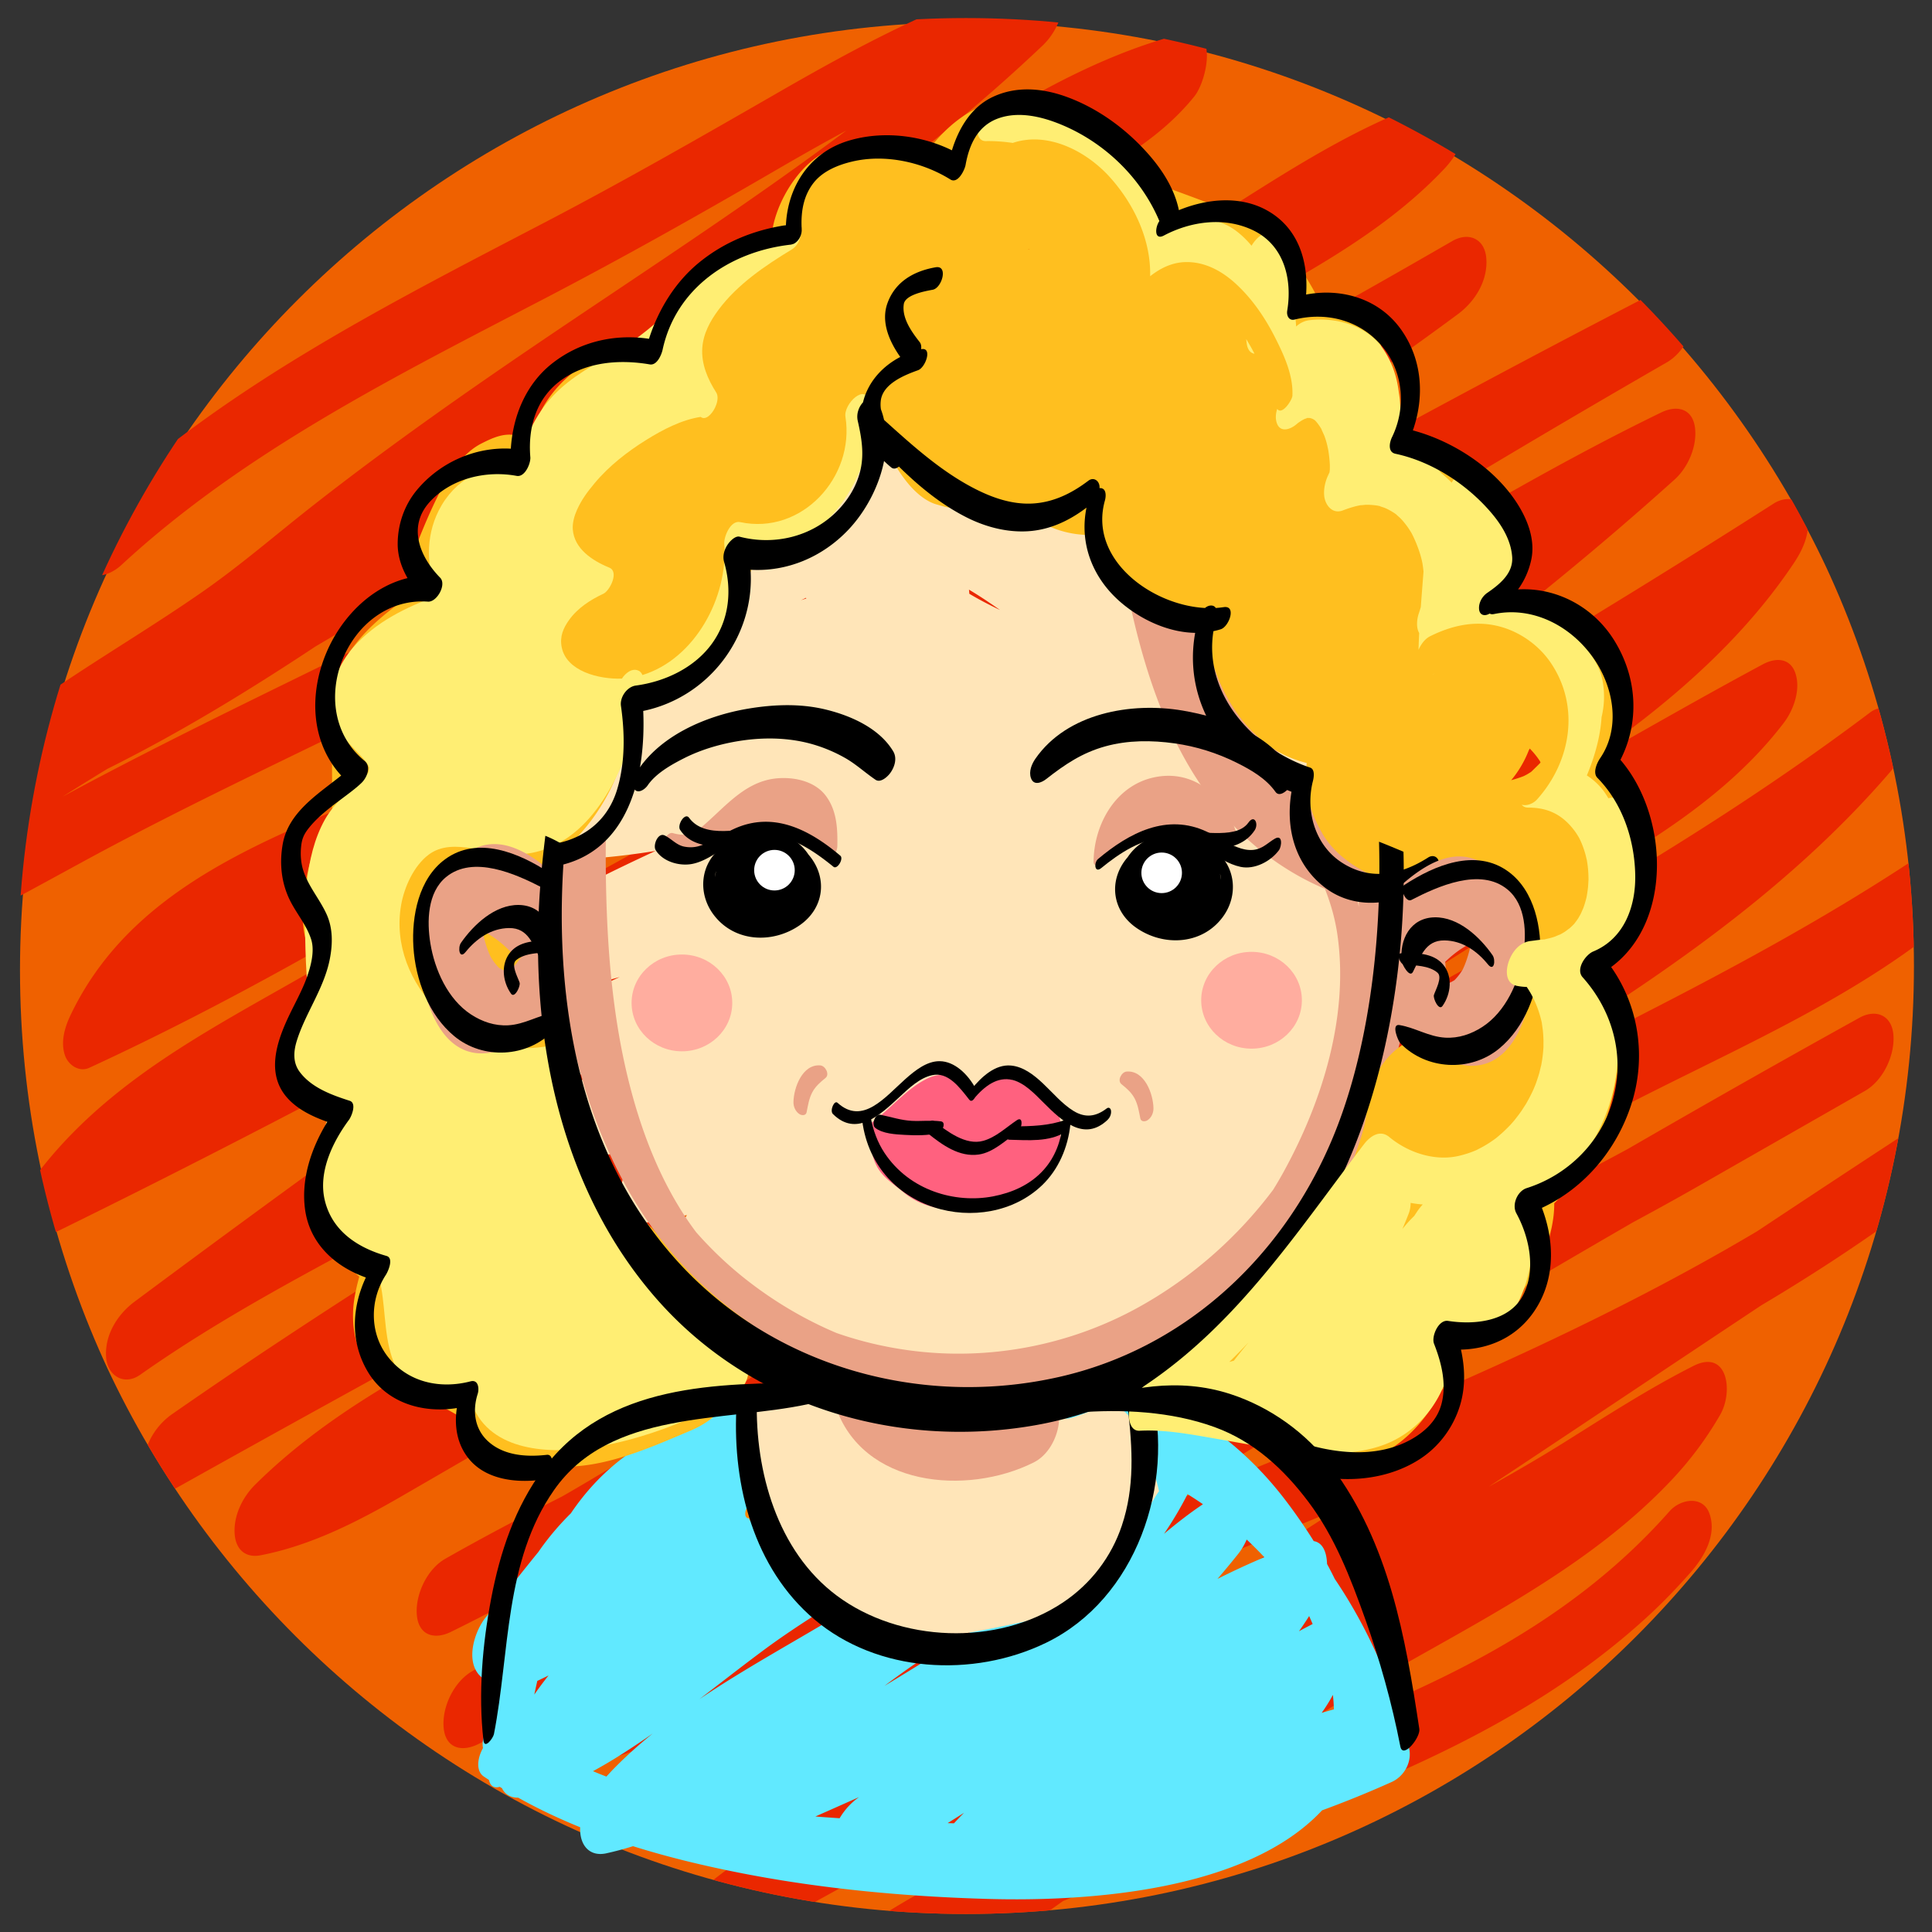<svg xmlns="http://www.w3.org/2000/svg" xmlns:xlink="http://www.w3.org/1999/xlink" width="1030" height="1030" viewBox="0 0 1030 1030"><rect x="0" y="0" width="1030" height="1030" fill="#333333" stroke="none"/><defs><path id="a" d="M1020.377 515.001c0 279.115-226.264 505.377-505.377 505.377-279.112 0-505.377-226.264-505.377-505.377S235.887 9.622 515 9.622s505.377 226.266 505.377 505.379z"/></defs><clipPath id="b"><use xlink:href="#a" overflow="visible"/></clipPath><g clip-path="url(#b)"><path fill="#EF6100" d="M1021.412 517.214c0 279.115-226.264 505.377-505.377 505.377S10.659 796.327 10.659 517.214 236.922 11.835 516.035 11.835c279.113 0 505.377 226.266 505.377 505.379z"/><path fill="#EA2700" d="M64.591 301.339c65.698-60.766 147.472-101.363 226.167-142.393 40.814-21.281 80.746-43.73 120.539-66.854 43.205-25.111 87.469-49.598 136.054-62.561l-2.865-37.723C469.49 62.96 382.01 118.8 296.631 176.392c-43.968 29.658-87.434 59.996-129.215 92.682-20.033 15.672-39.121 32.311-60.043 46.828-21.764 15.1-44.41 28.885-66.553 43.41-20.462 13.42-40.42 27.699-58.93 43.736-7.092 6.145-11.695 17.17-10.986 26.521.548 7.209 5.93 13.973 13.85 11.199 98.166-34.393 184.33-95.652 268.734-154.941 42.163-29.617 84.25-59.42 128.115-86.494 19.996-12.342 40.241-24.098 59.857-37.074 21.043-13.918 41.816-28.238 62.964-42 37.358-24.314 76.479-48.123 120.034-59.316-2.24-11.117-4.479-22.232-6.717-33.35-3.625 4.496-11.99 11.266-18.963 15.918-10.002 6.67-20.648 12.365-31.156 18.178-23.029 12.742-45.092 27.219-67.552 40.936-51.307 31.332-102.535 62.797-153.854 94.113-51.11 31.188-102.326 62.211-153.79 92.816-45.841 27.262-92.239 53.613-137.737 81.449-57.199 34.99-113.605 73.15-161.329 120.578-6.829 6.783-11.733 16.688-10.986 26.52.56 7.365 5.898 13.781 13.849 11.199 51.945-16.859 99.75-43.609 147.504-69.639 50.274-27.404 102.162-51.779 153.586-76.934 106.723-52.203 213.544-104.201 320.025-156.898 43.588-21.572 87.41-42.348 128.738-68.076 36.969-23.018 73.674-48.996 115.463-62.539-.953-12.574-1.908-25.146-2.863-37.721-32.516 34.457-76.607 55.146-117.221 78.289-50.043 28.516-97.459 62.32-145.693 93.777-48.673 31.742-97.557 62.701-143.463 98.404-36.259 28.201-71.635 58.477-113.409 78.264C166.967 440.29 75.417 461.753 37.559 541.29c-3.076 6.463-5.363 14.316-2.909 21.402 1.745 5.039 7.497 9.094 12.933 6.588C147.668 523.179 241.1 464.948 335.032 407.694c46.52-28.355 93.289-56.326 141.23-82.229 49.123-26.541 100.222-49.029 149.865-74.543 51.182-26.305 101.262-54.686 151.102-83.426-.986-12.998-1.971-25.994-2.959-38.99-89.508 66.279-184.82 124.035-280.238 181.279-95.316 57.186-189.7 115.123-280.916 178.699C148.343 533.63 70.698 560.08 20.877 624.457c-8.81 11.383-11.101 42.221 10.985 31.381 208.226-102.16 408.941-218.58 611.71-330.955 81.105-44.949 162.598-89.213 245.031-131.684-.984-12.996-1.971-25.994-2.959-38.988C684.77 269.935 489.943 395.938 300.086 528.915 223.16 582.794 147.082 637.888 71.738 693.958c-9.188 6.836-16.062 17.881-15.16 29.76.736 9.699 9.592 15.234 18.119 9.229 43.635-30.723 91.015-55.527 138.017-80.598 48.866-26.064 96.421-53.967 143.454-83.207 97.824-60.818 193.597-125.836 295.82-179.223 79.943-41.756 155.398-91.654 236.615-131.035l-7.129-35.752C726.443 362.759 545.961 469.948 368.333 577.765 274.889 634.486 181.495 691.474 91.73 753.931c-9.318 6.484-16.043 18.146-15.161 29.758.8 10.539 9.317 14.158 18.12 9.23 202.516-113.371 408.093-221.234 609.107-337.291 82.611-47.695 164.387-96.848 244.783-148.197l-10.986-31.381c-4.994 7.512-10.375 14.717-16.096 21.689-5.041 6.145-10.836 12.266-18.377 19.707-14.123 13.939-29.658 26.809-45.09 38.273-35.396 26.297-73.57 48.73-112.08 70.107-37.449 20.789-75.582 40.312-113.115 60.945-42.607 23.422-83.6 49.658-124.551 75.828-65.341 41.752-130.41 84.795-198.977 121.15-60.085 31.857-124.11 59.162-173.204 107.688-6.839 6.762-11.731 16.707-10.986 26.521.621 8.164 5.796 12.766 13.852 11.199 27.105-5.268 51.926-18.041 75.643-31.76 24.855-14.379 49.684-28.809 74.538-43.191a10620.193 10620.193 0 0 0 152.231-89.771c49.53-29.773 100.037-57.951 150.666-85.822 50.375-27.73 102.133-51.93 153.664-77.322 67.275-33.148 131.117-72.73 197.158-108.186l-10.984-31.383c-5.504 7.193-9.137 10.836-17.041 18.057-7.752 7.076-15.979 13.312-24.516 19.367-18.809 13.338-38.715 25.094-58.619 36.699-43.184 25.18-85.117 51.793-126.223 80.277-91.951 63.715-180.73 131.844-272.466 195.85-62.605 43.68-127.018 85.396-195.643 119.062.985 12.998 1.973 25.994 2.959 38.99 48.336-27.512 98.725-51.109 148.232-76.383 25.086-12.807 49.888-26.168 74.098-40.572 24.189-14.391 46.895-30.896 69.81-47.201 23.252-16.545 46.578-32.992 70.564-48.465 23.51-15.168 48.084-28.535 72.547-42.078 48.807-27.02 97.926-53.48 146.338-81.211 61.396-35.17 121.518-72.686 178.057-115.307-3.662-10.461-7.322-20.922-10.984-31.381-59.98 69.826-146.119 119.631-225.496 166.939-91.051 54.268-181.008 110.705-269.408 169.203-41.197 27.26-81.385 55.869-121.205 85.092-39.393 28.914-78.959 57.732-121.233 82.348-9.595 5.584-15.991 18.82-15.16 29.758.841 11.066 9.201 13.475 18.119 9.23 100.961-48.053 196.104-107.057 291.245-165.518 47.797-29.369 95.674-58.625 144.387-86.459 47.674-27.238 96.566-52.016 145.607-76.67 75.025-37.713 150.205-76.055 218.391-125.428l-7.131-35.75c-33.611 33.213-76.09 55.598-117.895 76.719a4042.123 4042.123 0 0 0-133.637 70.689c-99.297 54.922-199.129 109.008-295.388 169.18-39.694 24.812-79.177 50.248-116.166 78.982-32.521 25.262-64.553 53.299-102.4 70.43-8.953 4.055-15.018 11.32-17.994 20.766-1.853 5.883-3.031 24.236 8.274 22.725 45.448-6.074 87.677-22.926 128.725-42.799 43.948-21.275 85.808-46.65 127.571-71.857 92.4-55.779 188.994-103.605 284.818-153.17 30.955-16.012 61.799-31.988 92.062-49.281l89.188-50.969c9.619-5.496 15.986-18.891 15.162-29.758-.805-10.576-9.309-14.111-18.121-9.23-104.188 57.711-206.854 118.117-308.768 179.746-51.145 30.93-102.086 62.188-152.945 93.584-44.668 27.572-85.542 60.625-129.553 89.188-21.202 13.756-43.261 26.518-67.015 35.328l-1.309 40.957c171.867-107.34 370.171-160.402 549.302-253.342 47.312-24.547 93.092-52.107 136.094-83.643 9.217-6.758 16.057-17.938 15.158-29.76-.758-9.986-9.484-14.867-18.117-9.229C824.266 729.44 638.676 860.724 439.864 970.419a2775.644 2775.644 0 0 1-59.695 31.969l7.133 35.752c73.349-58.309 162.89-92.967 248.279-129.312 44.957-19.137 89.818-38.742 132.914-61.836 22.314-11.959 44.492-24.162 66.002-37.533 23.461-14.584 46.566-29.75 71.246-42.24-4.764-8.674-9.529-17.348-14.291-26.021-3.254 5.631 2.838-4.268-.768 1.271-1.092 1.672-2.266 3.291-3.438 4.908-1.197 1.656-2.473 3.256-3.744 4.855-.225.285-4.666 5.496-1.592 2.025-6.42 7.246-13.555 13.844-20.877 20.158-14.346 12.365-31.18 23.664-48.141 34.455-35.631 22.666-73.1 42.25-109.025 64.42-39.857 24.594-76.527 54.361-114.17 82.133-42.477 31.334-86.009 61.828-133.525 85.104-8.502 4.166-17.229 7.842-26.042 11.295l2.864 37.721c61.737-53.27 143.857-80.49 220.312-108.334 80.787-29.42 162.883-61.467 226.773-120.973 7.467-6.955 14.516-14.354 21.266-22.004 7.164-8.117 13.979-19.857 10.072-31.133-3.469-10.01-15.477-8.066-21.377-1.381-114.229 129.438-307.648 132.047-443.065 231.178a405.328 405.328 0 0 0-25.288 20.133c-7.098 6.125-11.694 17.186-10.987 26.523.528 6.965 5.991 14.279 13.852 11.197 97.133-38.068 176.129-109.006 260.493-168.248 66.98-47.033 147.924-76.375 205.264-136.568 10.396-10.916 19.23-22.635 26.766-35.684 7.1-12.287 4.061-35.305-14.291-26.02-23.682 11.982-45.959 26.396-68.422 40.475-22.414 14.049-45.568 26.727-68.828 39.299-42.021 22.705-85.977 41.566-129.891 60.242-90.248 38.379-182.23 75.838-259.648 137.379-7.227 5.744-11.673 17.469-10.986 26.521.82 10.785 9.259 13.842 18.119 9.23C584.75 936.47 771.74 806.556 960.965 681.343a11102.88 11102.88 0 0 1 56.154-36.924c-.986-12.996-1.975-25.992-2.959-38.988-164.072 120.318-362.512 176.99-545.046 261.854-48.148 22.383-95.297 46.992-140.35 75.131-8.23 5.139-13.768 14.979-14.994 24.48-1.043 8.053 3.027 20.43 13.684 16.479 48.654-18.047 91.17-48.994 132.91-79.129 45.078-32.541 91.929-61.576 139.314-90.625 101.836-62.436 204.242-123.967 307.943-183.266a7351.688 7351.688 0 0 1 86.65-48.766c-.986-12.996-1.971-25.992-2.959-38.988-51.547 29.457-102.699 59.619-155.438 86.898-53.777 27.818-107.557 55.633-161.336 83.449-43.93 22.723-87.301 45.756-129.697 71.246-41.77 25.117-83.296 50.699-126.521 73.277-41.221 21.529-86.023 41.922-132.551 48.141l-9.721 43.49c47.463-21.482 85.909-55.805 127.18-86.811 44.621-33.523 92.951-62.742 140.677-91.576 96.971-58.586 197.004-111.867 295.91-167.064 73.6-41.076 157.643-70.725 218.6-130.963 6.844-6.76 11.734-16.709 10.988-26.521-.729-9.592-9.637-15.373-18.119-9.23-88.59 64.145-188.592 109.527-285.451 159.373-99.426 51.166-193.672 111.625-289.093 169.732-73.313 44.643-147.525 88.053-225.085 124.969.985 12.996 1.974 25.992 2.959 38.988 49.188-28.641 94.676-62.945 140.544-96.504 46.478-34 94.139-66.234 142.511-97.467 87.035-56.191 175.35-110.045 263.912-163.752 74.689-45.295 149.064-94.295 206.426-161.074 5.668-6.598 9.145-18.316 6.219-26.762-2.553-7.369-11.105-9.217-17.203-4.619-89.629 67.562-188.064 121.631-286.24 175.51-49.328 27.074-98.404 53.916-144.787 85.881-23.352 16.092-46.289 32.777-69.5 49.068-23.092 16.205-47.428 30.418-72.158 43.965-61.565 33.727-125.932 62.055-186.961 96.791-9.623 5.477-15.984 18.906-15.161 29.76.834 10.973 9.22 13.596 18.12 9.23 98.893-48.512 189.041-113.174 277.8-177.871 89.326-65.109 177.656-132.875 271.783-191.008 55.475-34.266 120.369-62.553 160.975-115.648 5.389-7.047 9.266-17.969 6.219-26.762-2.842-8.197-10.652-8.139-17.203-4.621-49.322 26.479-97.434 55.121-146.604 81.871-49.906 27.152-102.031 49.65-152.42 75.84C537.59 565.519 438.344 626.224 337.974 685.06a11387.662 11387.662 0 0 1-97.149 56.283c-30.902 17.713-60.723 37.979-96.278 44.889l2.865 37.721c33.756-33.367 76.161-55.738 118.04-77.18 45.688-23.391 90.239-48.039 134.129-74.68 87.598-53.176 171.681-111.859 262.07-160.354 54.957-29.484 110.545-57.98 162.961-91.898 49.711-32.166 98.854-70.18 131.992-120.016 5.025-7.557 9.408-17.564 6.219-26.762-2.699-7.791-10.855-8.674-17.203-4.621-195.874 125.102-399.874 236.655-603.807 347.893-83.527 45.561-167.061 91.117-250.082 137.596l2.959 38.988c170.951-118.941 354.396-218.406 528.242-332.895 94.264-62.08 185.902-128.777 269.846-204.379 7.025-6.326 11.709-17.035 10.988-26.521-.836-11.01-9.213-13.549-18.121-9.23-51.248 24.85-100.295 53.832-149.523 82.396-49.637 28.799-100.664 55.018-150.33 83.748-99.658 57.645-195.21 122.086-293.781 181.537-72.495 43.723-150.875 77.516-220.271 126.383.986 12.996 1.974 25.992 2.959 38.988 185.014-137.684 374.572-269.338 569.66-392.373 80.434-50.727 161.85-99.902 244.246-147.373 9.607-5.535 15.988-18.861 15.162-29.76-.822-10.814-9.25-13.799-18.121-9.229-206.174 106.221-406.21 223.748-609.96 334.453-81.455 44.258-163.553 87.352-246.781 128.186 3.66 10.463 7.322 20.922 10.984 31.383 25.776-33.309 66.304-56.533 103.788-77.648 19.876-11.199 39.891-22.156 59.179-34.355 21.949-13.881 42.736-29.654 64.248-44.203 92.356-62.465 188.979-118.262 284.289-176.014 77.076-46.703 153.375-94.857 225.838-148.516 9.197-6.811 16.061-17.9 15.162-29.76-.793-10.436-9.346-14.291-18.121-9.23-48.865 28.18-97.98 55.93-148.08 81.867-49.613 25.688-100.764 48.18-150.024 74.562-96.332 51.592-187.564 112.021-281.983 166.92-45.946 26.715-92.727 52.25-141.019 74.496 3.339 9.33 6.681 18.662 10.022 27.99.942-1.98 1.92-3.936 2.938-5.881.276-.529 3.927-6.719 1.067-2.127 2.278-3.656 4.848-7.123 7.494-10.518.166-.217 4.736-5.592 1.714-2.197 1.437-1.613 2.948-3.158 4.456-4.703 3.551-3.637 7.363-7.01 11.248-10.285 4.771-4.025 12.172-9.08 19.403-13.619 8.458-5.309 17.279-10.027 26.193-14.512 34.47-17.342 71.243-29.699 106.114-46.215 43.146-20.439 79.836-52.666 117.23-81.818 44.832-34.949 93.141-64.873 140.709-95.896 48.039-31.33 95.283-64.803 145.126-93.205 42.926-24.461 88.732-46.936 123.102-83.359 6.684-7.084 11.75-16.467 10.986-26.521-.559-7.365-5.898-13.775-13.852-11.199-49.908 16.174-93.238 47.807-137.598 74.861-48.916 29.832-102.049 53.268-153.392 78.592-106.676 52.613-213.651 104.616-320.469 156.939-43.396 21.258-86.617 42.541-129.028 65.715-40.358 22.047-80.935 43.73-124.823 57.979l2.863 37.723c72.181-71.732 163.499-120.635 250.486-171.762 103.368-60.754 205.49-123.592 307.752-186.184 31.838-19.49 63.289-39.891 95.544-58.646 28.137-16.359 57.43-30.23 78.301-56.137 6.781-8.412 13.281-38.49-6.715-33.35-47.433 12.189-90.471 38.453-131.142 64.923-21.107 13.74-41.836 28.055-62.841 41.949-19.62 12.977-39.934 24.668-59.937 37.012-88.903 54.875-170.568 120.623-260.035 174.662C76.087 360.72 34.5 382.364-9.665 397.841c.954 12.572 1.909 25.146 2.862 37.721 39.104-33.881 85.59-57.932 127.51-87.986 21.174-15.182 40.631-32.545 61.216-48.488 20.628-15.977 41.774-31.275 63.117-46.279 86.077-60.504 176.019-115.529 257.792-181.998 18.234-14.82 35.916-30.312 52.962-46.484 6.924-6.572 11.719-16.852 10.984-26.521-.584-7.715-5.842-13.336-13.85-11.199-49.302 13.154-94.82 37.832-138.794 63.143-40.958 23.574-81.776 46.955-123.684 68.824-82.873 43.246-167.969 86.252-237.164 150.254-7.749 7.166-13.725 20.592-10.07 31.133 3.688 10.636 15.029 7.251 21.375 1.378z"/></g><path fill="#2F61DD" d="M278.864 395.084c3.283 8.108 9.096 11.374 16.458 5.593 8.976-7.048 13.774-20.186 17.928-30.364 5.66-13.867 10.034-28.295 13.662-42.816 2.917-11.677 5.765-23.783 5.949-35.876l-8.188 5.05c-.012 7.906 2.865 17.513 12.389 12.379 9.928-5.351 16.846-17.748 22.513-26.974 8.784-14.302 15.979-29.595 22.093-45.209 5.516-14.086 10.486-29.251 11.271-44.465.21-4.081-.303-8.041-1.445-11.966-1.589-5.461-7.869 2.737-7.559 5.871 1.22 12.334-2.194 25.287-5.884 36.956-4.81 15.213-11.363 29.878-18.868 43.942-5.496 10.299-12.255 22.15-20.053 29.699-1.685 1.631-1.416 1.504-3.466 2.571 1.281-.667-1.628.218-.224.074-1.154.118-.066.25-.784-.069-.532-.237-.718-.52-1.185-1.966-.438-1.357-.579-3.822-.611-5.892-.041-2.564-2.419-3.528-4.458-2.271-2.471 1.524-3.735 4.514-3.73 7.321.017 8.72-2.384 19.458-4.512 28.582a335.908 335.908 0 0 1-11.356 38.31c-3.525 9.708-7.488 19.758-13.702 28.096-1.367 1.833-3.063 3.714-4.964 3.814-2.809.148-4.821-3.209-5.958-5.417-1.955-3.799-6.424 2.292-5.316 5.027z"/><path fill="#D8724A" d="M395.331 713.974l-.002.004z"/><path fill="#FFE5B8" d="M761.291 368.044c-2.773-3.395-6.785-4.451-11.283-2.914-.557.189-1.117.383-1.672.572v-.104l-.355.227c-13.469 4.631-22.162 3.83-30.699 2.105 1.648-5.832 2.912-11.84 3.857-17.93.781-.025 1.596-.305 2.307-.775 3.061-2.031 4.768-6.133 4.691-9.91-.391-18.615-2.609-37.201-7.268-54.938-1.467-7.514-3.695-14.832-7.033-21.391-4.848-12.1-11.068-23.594-18.902-34.168-20.246-27.328-50.348-44.102-81.203-53.076-17.232-5.014-34.922-7.828-52.713-9.16-20.748-1.555-41.658-1.314-62.158 2.742a138.466 138.466 0 0 0-8.387 1.947c-28.128 1.092-56.005 7.006-81.496 20.389a134.26 134.26 0 0 0-7.016 3.969c-12.872 5.223-25.389 11.389-37.22 18.791-16.117 10.086-31.466 23.387-40.359 41.365-6.455 13.051-7.782 27.533-4.625 41.316-2.79 12.92-2.624 26.414.712 39.449-10.453 7.881-20.496 16.473-29.945 26.014-5.627 5.682-9.582 14.039-10.581 22.359-.452 3.762-.231 11.344 3.466 15.869 1.838 2.25 4.301 3.359 7.16 3.236 9.07-.443 18.412-1.633 28.264-3.607-7.904 4.211-15.068 8.598-21.665 13.258-7.815 5.52-13.445 15.4-14.692 25.793-.557 4.637.002 11.533 3.412 15.709 1.814 2.223 4.268 3.398 7.143 3.398 17.73-.08 36.316-1.699 56.477-4.936-22.98 10.65-46.839 22.328-69.977 36.338-8.705 5.273-13.701 16.787-14.789 25.857-.721 6.004.549 11.672 3.396 15.158 2.72 3.334 6.751 4.527 11.394 3.338 18.957-4.838 35.591-9.234 50.869-13.459a1600.878 1600.878 0 0 0-11.147 5.176l-.982.262-.03.232c-9.711 4.971-16.588 15.402-18.04 27.477-.72 6.012.544 11.693 3.409 15.199 2.727 3.34 6.729 4.521 11.36 3.295l1.991-.535c-.41.229-.91.455-1.32.684l-.379.055v.059c0 .576-1.887 1.15-2.92 1.727-8.254 4.598-13.533 16.5-14.662 25.885-.721 6.016.563 11.711 3.44 15.232 2.731 3.346 6.753 4.514 11.374 3.258a675.115 675.115 0 0 0 29.463-8.754c-7.061 7.395-13.247 23.191-10.84 33.1 1.582 6.521 6.643 9.582 14.14 8.422a370.946 370.946 0 0 0 20.937-3.865c-2.718 4.607-4.521 9.912-5.173 15.34-.536 4.469.103 11.242 3.674 15.613 2.781 3.406 6.792 4.438 11.261 2.84 3.193-1.145 6.389-2.283 9.588-3.416a39.105 39.105 0 0 0-6.788 17.684c-.735 6.127.396 11.373 3.183 14.787 2.657 3.254 6.692 4.547 11.49 3.711.635-.111 1.271-.256 1.904-.369l.122-.219c6.463-1.133 12.938-2.543 19.42-3.705-3.402 8.191-5.101 17.479-1.825 23.367.908 1.635 2.506 2.947 5.246 3.568 1.106.457 2.4.701 3.901.703.017 0 .03.004.047.004a734.553 734.553 0 0 0 15.328-.207c9.788.084 19.515.102 29.068-.523.579 5.361 3.073 10.385 7.14 12.318 11.542 5.482 24.48 8.264 38.453 8.264 29.759 0 59.945-12.551 80.062-21.992 38.254-17.955 72.92-41.514 104.684-64.303l.883-.533-.008-.115c9.088-6.994 14.822-19.514 14.023-30.828-.561-7.955-5.078-13.098-11.502-13.098-.416 0-.836.023-1.256.068 10.27-8.848 18.871-18.439 26.072-29.045 4.977-7.332 9.17-18.656 6.016-28.459-1.332-4.131-4.117-6.928-7.701-7.873a253.936 253.936 0 0 0 5.5-5.41c7.211-7.318 11.426-18.312 10.742-28.012-.465-6.584-4.559-13.584-11.229-13.584-1.283 0-2.607.273-3.932.811-2.018.818-4.057 1.641-6.111 2.463 7.064-5.344 12.307-14.953 13.508-24.945.561-4.689-.393-11.645-3.814-15.836-2.809-3.436-6.809-4.387-11.189-2.59l-1.586.648.008-.312-1.162.775c-.857.344-1.721.689-2.592 1.033a342.32 342.32 0 0 0 17.336-15.895c5.619-5.521 9.58-13.885 10.6-22.371.6-5.012-.223-11.822-3.42-15.74-.889-1.088-1.934-1.924-3.111-2.49a799.79 799.79 0 0 0 17.104-10.479c8.717-5.498 13.695-16.938 14.766-25.842.702-5.878-.724-11.978-3.634-15.546zM385.616 243.546c-7.912 8.217-15.752 16.51-23.711 24.664a129.42 129.42 0 0 1 7.602-11.037c1.846-2.4 3.979-4.893 6.286-7.369 4.583-4.102 9.479-7.812 14.577-11.168-.433.443-.865.887-1.297 1.332a27.117 27.117 0 0 0-3.457 3.578zm-43.536 44.211c4.398-13.057 10.128-25.523 17.469-36.932 3.648-3.588 7.519-6.912 11.552-10.01-11.666 13.295-20.92 28.738-27.605 45.598-.474.449-.941.899-1.416 1.344zm327.375-63.928c.561.502 1.121 1.006 1.674 1.52a2.512 2.512 0 0 0-1.031-.387c-.213-.379-.424-.758-.643-1.133zm10.897 137.912c.449 1.086.887 2.178 1.332 3.27-1.139.004-2.549.008-4.113.016a78.809 78.809 0 0 0 2.781-3.286zm14.5-107.205a13.166 13.166 0 0 0-.59 4.004c.018 2.004.102 3.996.238 5.979-5.811-13.699-13.791-26.381-22.352-38.188-.027-.037-.055-.064-.084-.102a133.473 133.473 0 0 1 22.788 28.307zm-366.454 17.186c.089-.672.206-1.338.321-2.006.183-1.041-.09.275.334-1.453 1.301-5.295 3.213-9.189 5.752-13.166 3.358-5.258 6.398-8.623 11.052-13.1 6.176-5.939 13.042-11.117 20.322-15.699a164.645 164.645 0 0 0-8.722 11.199c-11.568 10.484-21.723 22.617-29.295 36.748l-.048.092c.076-.875.172-1.746.284-2.615zm98.645 48.261l2.666-1.283.135.352c-.935.31-1.871.617-2.801.931zm89.533-5.632c4.051 2.398 8.014 4.977 11.902 7.627a569.634 569.634 0 0 1 4.67 3.225c-5.84-2.766-11.309-5.617-16.385-8.66a22.977 22.977 0 0 0-.187-2.192z"/><path fill="#EAA286" d="M768.955 497.319c-1.26-11.816-3.043-23.561-5.209-35.236 1.428-20.559 1.777-41.074-1.469-61.508.146-.713.295-1.426.441-2.137.344-1.662-.25-3.613-1.59-4.365a162.934 162.934 0 0 0-2.639-11.271c-1.377-5.059-6.627-.291-8.395 2.832-1.559-16.072-4.615-32.031-8.568-47.578-8.512-33.475-22.24-66.146-41.334-94.984-.436-.658-1.023-.969-1.662-1.051-3.068-6.062-6.482-11.852-10.426-17.111-.012-15.025-14.008-25.842-25.885-33.24-9.766-6.082-20.463-11.193-31.445-15.215-8.752-8.104-18.27-15.316-28.896-20.92-23.676-12.486-51.674-13.211-77.666-9.588-23.216 3.236-45.515 9.969-67.476 17.811a272.633 272.633 0 0 0-47.126 17.773l-1.306.492c-.285.107-.562.301-.824.553-41.713 20.779-77.871 52.328-101.92 92.584-1.079 1.803-1.691 5-.254 6.795 1.955 2.441 4.943-.219 6.3-1.807a291.757 291.757 0 0 1 16.771-18.021 191.01 191.01 0 0 0-7.547 11.385c-15.718 25.662-25.987 55.152-26.864 85.377-.106 3.66 4.548.125 4.683-2.156 2.443-40.918 22.031-80.955 51.174-109.502 14.386-14.092 31.82-25.051 51.33-30.352 23.192-6.305 46.865-1.213 69.799 3.82 1.615.354 3.234.717 4.851 1.082.446.631 1.108 1.025 2.076.953.499-.039.998-.094 1.495-.143 16.764 3.842 33.658 8.035 50.681 10.695.416.262.926.457 1.553.568 1.838.326 3.699.465 5.574.449 14.904 1.918 29.906 2.469 45.004.381 16.963-2.346 33.281-8.078 50.297-10.068 8.615-1.008 17.275 5.914 25.775 7.609.811.162 1.602 3.188 2.389 3.393 7.672 9.883 14.83 10.736 21.182 21.359 25.131 42.035 35.223 90.422 40.213 138.59 1.646 15.908 2.906 31.816 3.645 47.732-.404 22.184-.453 44.373-.377 66.562a516.689 516.689 0 0 1-.809 11.156c-1.742 20.57-4.48 41.307-10.266 61.166-6.473 22.223-19.936 41.775-33.762 60.059-15.764 20.842-33.371 41.994-54.168 58.016-.355.275-.721.539-1.08.812-12.529 4.25-24.377 11.553-33.574 20.371a204.13 204.13 0 0 1-30.174 11.52c-19.975 5.869-41.09 8.238-61.802 5.699-3.631-.445-7.039 8.158-2.751 8.742 30.5 4.154 62.174-2.332 90.629-15.289.236 2.033 1.465 3.34 4.441 2.605 9.535-2.35 19.166-7.477 27.279-13.303.338.186.783.221 1.35.047.301 1.041 1.117 1.574 2.754.975 2.906-1.064 5.646-2.504 8.209-4.219.688.629 1.629.877 2.855.385 15.549-6.242 28.24-19.686 39.066-32.039 8.283-9.451 15.686-19.787 22.395-30.488 1.84.32 4.496-1.283 5.77-2.754 14.238-16.428 23.604-36.592 31.428-56.691 6.223-15.979 11.469-32.584 15.322-49.393-.021 6.033.135 12.057.559 18.064.291 4.094 4.152 4.131 6.656 1.789 19.615-18.344 15.894-45.592 13.318-69.772zM409.206 205.173a295.772 295.772 0 0 1 6.748-3.17c.505.664 1.303 1.141 2.484 1.33.689.109 1.377.201 2.064.281-3.79.313-7.556.828-11.296 1.559zm125.21 16.119c-.5.182-1.029.52-1.557.965-.514-.082-1.025-.17-1.537-.254 1.104-.252 2.203-.514 3.303-.785-.07.023-.139.049-.209.074zm39.932 1.756c-.156.492-.289 1.209-.344 1.986-2.746.188-5.51.273-8.279.27 3.023-1.582 5.914-3.213 8.617-4.74l1.385-.406a11.264 11.264 0 0 0-1.379 2.89zm-3.287-46.44c1.289.141 2.578.293 3.867.451-1.273-.039-2.543-.07-3.816-.094a4.718 4.718 0 0 0-.051-.357zm-43.456-13.832c1.631-3.354 2.412-7.43-.266-8.414 15.697-1.479 31.459-.979 47.178 2.539 9.865 2.207 19.029 6.254 27.549 11.477-24.47-5.227-49.531-6.969-74.461-5.602zm88.213 54.498c-1.533.344-3.064.697-4.596 1.051 5.236-2.412 10.479-4.766 15.865-6.561 7.391-.316 15.305-.229 22.762 1.152l.271.318c-11.524-.667-23.116 1.531-34.302 4.04zm90.549 415.754c1.045-3.312 2.293-6.564 3.541-9.725 1-2.531 2.07-5.037 3.178-7.531a138.468 138.468 0 0 0 5.496-9.141c2.047-3.742 4.082-7.494 6.088-11.262-4.873 12.806-10.639 26.028-18.303 37.659zm23.83-244.642a589.02 589.02 0 0 0-1.598-13.01c.674 4.203 1.332 8.408 1.969 12.615-.125.129-.248.26-.371.395zm28.217 160.203c-.34-12.896.291-25.797 1.271-38.691a372.576 372.576 0 0 1 1.346 19.072c.307 6.933-.076 13.662-2.617 19.619z"/><path fill="#61E9FF" d="M751.176 931.851c-7.945-32.094-21.238-62.992-39.582-90.092a208.322 208.322 0 0 0-4.107-7.959c-.193-6.021-2.092-11.346-7.107-12.207-4.531-7.283-9.398-14.281-14.414-20.93-26.375-34.969-61.848-58.057-104.906-66.656-44.225-8.838-90.496-1.551-134.275 6.383-39.122 7.092-81.273 11.812-114.046 36.336-11.517 8.615-20.79 18.803-28.405 30.064-5.299 5.246-10.239 10.896-14.741 16.988a130.854 130.854 0 0 0-2.61 3.668c-9.37 11.451-18.396 23.209-27.766 34.488-5.982 7.203-10.883 22.182-4.24 30.475 1.979 2.473 4.264 3.518 6.636 3.621-1.185 8.574-1.82 17.244-1.983 25.922-1.828 3.27-2.797 7.031-2.129 9.963-2.981 5.301-3.906 12.26.413 15.184.913.619 1.833 1.225 2.753 1.828.817 3.664 3.133 4.455 5.754 3.674.397.244.797.486 1.193.729 1.492 3.061 4.213 5.078 8.653 5.059 10.652 5.955 21.704 11.172 33.031 15.77-.022.887-.017 1.779.054 2.688.608 8.02 5.814 12.971 13.864 11.209a168.411 168.411 0 0 0 14.267-3.803c19.068 5.998 38.593 10.629 58.023 14.426 42.929 8.395 87.559 12.467 131.25 13.689 53.453 1.494 137.811-4.166 178.064-47.223a565.87 565.87 0 0 0 37.092-15.105c6.744-3.027 11.084-10.846 9.264-18.189zm-46.547-18.682a91.992 91.992 0 0 0 5.979-9.578c.287 2.57.463 5.143.516 7.711-2.175.597-4.339 1.22-6.495 1.867zm-388.492 31.092c9.682-5.225 18.955-11.26 27.803-17.283 1.357-.924 2.693-1.877 4.041-2.816-8.783 7.111-17.1 14.705-24.742 22.959a206.704 206.704 0 0 1-7.102-2.86zM525.742 767.39c-9.896 4.445-19.549 9.477-29.01 14.809 3.845-4.34 6.829-9.363 8.415-14.918 6.873-.108 13.742-.094 20.595.109zm72.446 12.326c-10.588 6.578-21.332 12.896-32.117 19.139 3.873-7.113 7.166-14.594 9.719-22.506.299-.932.553-1.924.754-2.953 7.286 1.669 14.507 3.75 21.644 6.32zM286.575 896.075a238.91 238.91 0 0 0 5.873-2.844 192.47 192.47 0 0 0-7.611 10.205c.529-2.438 1.067-4.871 1.613-7.303.041-.021.084-.038.125-.058zm119.997-15.941c21.417-15.916 44.678-29.393 67.29-43.518 14.219-8.881 28.658-17.479 43.71-24.697a352.368 352.368 0 0 1-4.003 3.537c-9.266 8.041-16.636 13.291-27.703 20.865-11.709 8.014-23.771 15.508-35.887 22.891-25.08 15.279-52.066 29.801-77.104 46.662 11.237-8.576 22.358-17.312 33.697-25.74zm112.438-11.328c-15.504 10.5-31.441 20.312-47.47 29.98 20.618-15.545 41.902-28.986 64.359-41.762a685.248 685.248 0 0 1-16.889 11.782zm-60.972 89.254c-4.148 2.855-7.757 6.791-10.41 11.291-4.313-.281-8.625-.59-12.934-.934a5339.637 5339.637 0 0 0 23.344-10.357zm234.491-88.418a159.944 159.944 0 0 0 5.41-8.084 212.576 212.576 0 0 1 1.861 4.252 343.157 343.157 0 0 0-7.271 3.832zm-43.453-27.889a483.09 483.09 0 0 0 11.014-13.295c1.75-2.193 3.316-4.826 4.549-7.676a213.202 213.202 0 0 1 9.416 9.412 411.884 411.884 0 0 0-24.979 11.559zm-7.756-39.813c-7.232 4.842-14.059 10.201-20.73 15.762 4.605-6.76 8.805-13.793 12.52-21.125a194.11 194.11 0 0 1 8.21 5.363zM513.952 966.448a188.409 188.409 0 0 0-5.361 5.613c-1.131-.029-2.26-.064-3.389-.1a895.025 895.025 0 0 0 8.75-5.513z"/><path fill="#FFE5B8" d="M565.846 727.31a41.746 41.746 0 0 0-2.504-1.053c-1.264-4.277-3.053-8.549-5.381-12.824-5.457-10.027-19.584 1.691-23.271 6.674a40.66 40.66 0 0 0-2.127 3.186c-8.117.812-16.104 2.484-23.203 4.246-15.768 3.914-32.369 13.67-40.117 27.852a77.369 77.369 0 0 0-.689-.738c-1.442-1.525-2.658-3.236-3.795-4.994.74 1.084-1.031-2.1-1.176-2.441-.612-1.439-1.051-2.943-1.49-4.439a71.208 71.208 0 0 0-.189-.627 33.487 33.487 0 0 0-.153-1.254c-.243-1.756-.3-3.535-.363-5.307-.006-.203-.014-.387-.021-.555.055-.322.123-.893.207-1.826.192-2.078.564-4.139.933-6.191 1.546-8.672-3.284-19.66-13.701-16.494-11.115 3.377-44.666 34.488-46.548 45.041-3.229 18.1 2.863 55.518 14.126 70.633 9.308 12.49 52.824 46.662 67.808 48.031 14.317 1.309 85.988-13.818 98.886-19.777 1.994-.596 32.947-58.512 34.846-59.332 0 0-10.191-48.031-26.371-45.205 4.283-5.525-26.527 11.223-23.611 4.994 3.341-7.147 7.929-22.958-2.096-27.6z"/><path fill="#EAA286" d="M555.396 747.874c-15.984 8.848-34.492 12.295-52.638 11.689-18.096-.602-38.346-5.006-49.372-20.625-3.415-4.836-9.147 7.182-8.067 10.451 14.243 43.168 69.965 48.213 105.791 30.273 7.51-3.764 12.24-12.436 13.328-20.553.662-4.934-1.577-15.364-9.042-11.235z"/><path fill="#FF8A0B" d="M399.061 809.445c.215-.006.42.007.632.049l-.676-.176c.264.068.491.176.703.348l-.534-.439c.146.133.262.279.363.449l-.347-.646c.114.213.193.436.241.673l-.159-.801c.014.079.027.158.031.237.035.716.348 1.521 1.024 1.865.69.352 1.495.112 2.111-.268.854-.526 1.511-1.359 1.961-2.243.487-.956.631-1.853.663-2.905a4.239 4.239 0 0 0-.393-1.847c-.619-1.327-1.631-2.108-3.123-2.225-.844-.065-1.687.492-2.265 1.038-.8.756-1.39 1.753-1.719 2.8-.278.883-.404 1.906-.093 2.803.227.663.815 1.308 1.58 1.288z"/><path d="M414.033 414.97c-19.171 1.816-30.065 19.082-44.598 29.582-3.398.715-6.948.695-10.687-.395-3.09-.9-6.629 5.713-3.573 7.014 2.927 1.246 5.776 1.844 8.556 1.953.18 1.533 1.172 2.422 3.418 1.344a38.517 38.517 0 0 0 3.891-2.168c3.526-.912 6.93-2.494 10.215-4.441.618 1.129 1.762 1.877 3.209 1.311 7.287-2.848 14.346-6.363 21.785-8.779 12.328.553 25.045 8.627 34.164 16.578 3.197 2.785 5.934-3.193 5.984-5.676.2-9.445-.201-19.037-6.047-26.926-5.885-7.942-17.017-10.278-26.317-9.397zm244.676 27.759c-6.418-19.066-22.938-32.83-43.709-28.242-20.42 4.512-31.777 25.145-31.982 44.766-.045 4.365 5.295.066 5.49-2.527.025-.328.057-.652.088-.979.549-.02 1.148-.172 1.781-.473 6.238-2.986 12.102-6.711 18.096-10.172.836-.094 1.67-.191 2.506-.273 4.879-.49 11.047-1.381 16.994-1.293 4.93.844 9.795 2.166 14.473 3.689 2.123.691 4.25-.809 5.561-2.916 1.252 1.734 2.328 3.604 3.258 5.463 2.714 5.438 8.721-3.248 7.444-7.043z" fill="#EAA286"/><path d="M432.113 456.94a34.231 34.231 0 0 0-1.113-1.367c-4.426-6.689-11.725-11.309-20.14-12.1-5.086-1.096-10.365-.986-15.33.711-4.049 1.383-8.049 3.947-10.579 7.438-11.308 8.217-13.41 24.096-4.562 35.965 11.08 14.855 31.719 15.693 46.144 5.545 12.454-8.76 14.753-24.238 5.58-36.192zm-50.329 7.454a26.964 26.964 0 0 0-.539 3.152c.023-1.131.218-2.172.539-3.152z"/><circle fill="#FFF" cx="412.878" cy="463.915" r="10.817"/><path d="M447.997 456.195c-16.513-13.966-35.887-23.961-56.938-14.172-6.012 2.795-11.538 6.81-17.869 8.877-2.782.908-5.587 1.019-8.453.449-4.146-.825-6.764-4.198-10.372-5.942-3.627-1.754-6.377 5.255-4.816 7.794 3.784 6.15 12.521 8.629 19.24 7.419 6.529-1.177 12.352-5.524 17.959-8.805 6.878-4.025 14.137-6.965 22.237-6.677 13.312.473 25.413 8.888 35.361 16.967 2.012 1.632 5.566-4.29 3.651-5.91zM345.24 418.771c4.278-6.276 12.086-10.83 19.628-14.629 9.939-5.007 21.331-8.127 32.337-9.565 12.139-1.586 24.809-1.112 36.588 2.378a80.148 80.148 0 0 1 16.758 7.136c5.823 3.306 10.712 7.9 16.235 11.628 2.677 1.808 6.363-1.623 7.762-3.512 2.431-3.285 3.853-7.972 1.627-11.683-7.382-12.308-22.61-19.01-36.015-22.266-13.551-3.292-27.846-2.725-41.499-.422-22.574 3.807-48.195 14.731-60.17 35.365-1.181 2.035-1.899 5.564-.282 7.584 2.068 2.583 5.693-.051 7.031-2.014z"/><path d="M362.574 442.419c8.474 13.081 30.202 8.387 42.875 6.093 2.529-.458 5.149-7.599 1.663-7.438-11.752.542-31.441 6.419-39.755-5.112-2.175-3.017-6.495 3.815-4.783 6.457z"/><path fill="#FFBF1F" d="M510.792 96.001c-9.601-9.465-18.16-15.15-31.402-17.65-8.898-1.68-18.51-.207-27.496-.189-11.776.027-21.586 8.434-28.231 17.414-7.694 10.395-13.925 25.359-12.306 38.941-3.718-.09-7.249.377-11.401 1.035-5.677.904-11.204 4.195-15.944 7.4-7.203 4.871-13.896 10.643-20.586 16.199-6.383 5.303-11.518 13.135-14.812 21.639-5.684 1.297-11.397 2.494-16.94 4.166-7.513 2.266-15.236 5.453-21.604 10.055-11.994 8.67-21.15 19.438-25.729 33.973a32.23 32.23 0 0 0-1.434 4.668c-.069.16-.142.318-.212.479a84.99 84.99 0 0 0-7.601-2.023c-6.577-1.445-12.716 1.434-18.403 4.316-12.49 6.336-20.414 21.734-26.098 33.916-3.307 7.082-6.233 14.396-9.132 21.641-2.552 6.379-3.726 15.771-1.765 23.695l-.377 1.379a172.305 172.305 0 0 0-6.17 4.342c-17.238 12.688-33.033 28.043-35.959 50.67-.758 5.85-.256 12.461-.236 18.402l.124 37.846c.007 2.102.015 4.201.02 6.301a192.594 192.594 0 0 0-4.702 7.875c-8.035 14.123-10.697 30.475-10.869 46.471-.125 11.66 4.18 22.17 10.738 31.609a94.17 94.17 0 0 0 2.873 3.875 227.49 227.49 0 0 1-.637 1.588c-1.282 3.145-2.438 6.338-3.597 9.529a62.268 62.268 0 0 0-1.897 2.523c-8.23 11.639-14.824 28.135-9.865 42.447 4.123 11.902 15.102 12.941 24.506 8.744-4.497 15.938-7.057 31.777-7.438 48.355-.302 13.145 2.68 26.584 10.283 37.469 1.443 2.068 3.16 3.898 5.062 5.508a108.366 108.366 0 0 0-2.609 11.641c-2.05 12.291-.228 28.98 9.941 37.641 14.662 12.49 34.086 16.541 49.699 27.729 3.592 3.496 6.584 7.531 10.373 10.818 3.901 3.381 7.356 6.287 12.146 8.098 6.164 2.33 12.896 3.629 19.41 4.617 26.584 4.033 53.842-8.379 77.81-18.518 15.231-6.441 25.566-19.492 30.521-35.211 4.016-12.744 4.551-28.578-7.605-36.875a314.706 314.706 0 0 1-7.357-5.174l1.814 1.494c-6.686-5.33-13.817-10.109-20.562-15.393-19.461-16.635-36.264-36.186-48.916-58.475-7.016-13.84-12.426-28.512-15.881-43.641-1.597-9.375-2.534-18.805-2.571-28.309.366-6.146.921-12.277 1.34-18.422.884-12.969.823-23.879-1.812-36.467-2.035-9.73-7.965-16.695-15.631-21.021 19.479-8.531 34.904-26.271 44.037-44.938 8.531-17.434 12.604-36.555 12.654-55.775 5.281-1.512 10.446-3.562 15.728-6.084 12.28-5.863 21.798-15.619 30.427-25.879 10.129-12.039 17.42-28.066 20.195-44.602.945-.217 1.91-.514 2.9-.92 10.546-4.342 17.576-8.838 26.529-15.799 9.188-7.148 15.436-17.428 21.343-27.211 7.029-11.641 10.513-24.934 12.126-38.416a190.03 190.03 0 0 0 8.173-39.742c10.917.471 22.018-9.85 27.748-17.592 6.219-8.402 10.603-18.521 11.947-28.922.889-6.875.817-17.838-4.68-23.26zM234.611 612.272c-.091-.248-.173-.5-.255-.75.551-.463 1.09-.939 1.621-1.424.211 1.17.426 2.338.65 3.506a23.688 23.688 0 0 1-1.572-.76c-.154-.185-.297-.382-.444-.572zm-64.855-73.638c-.197.523-.389 1.049-.589 1.572-2.694 6.584-2.498 6.055.589-1.572zM241.75 679.97l-.034.162c-3.673 5.863-3.664 5.812.034-.162zm1.083-1.567c.043-.084.082-.172.126-.256l-.128.205a1.073 1.073 0 0 0-.005-.08c.092-.139.18-.279.27-.42-.042 1.93-.216 1.631-.263.551zm5.197-7.855a81.346 81.346 0 0 0 4.975-8.387 359.963 359.963 0 0 0 4.738 8.934 183.84 183.84 0 0 0 2.734 4.799c-4.193-1.702-8.434-3.36-12.447-5.346z"/><path fill="#FFEE73" d="M463.364 214.407c-1.591-10.611-13.729.855-12.636 7.793 5.064 32.115-23.28 63.186-56.171 56.148-5.104-1.092-8.712 7.826-8.43 11.545 2.15 28.348-15.601 61.434-43.654 69.992-.997-2.818-4.334-3.613-7.108-1.902-1.572.971-2.835 2.287-3.804 3.801-12.324.447-29.642-3.963-32.113-16.781-1.1-5.713.859-10.133 3.913-14.42 4.551-6.387 11.349-10.787 18.351-14.057 3.388-1.582 8.469-11.707 3.166-13.887-9.191-3.773-18.731-10.082-19.51-20.438-.268-3.539.939-7.506 2.307-10.512 2.419-5.318 5.285-9.219 9.234-13.965 7.733-9.299 17.615-16.992 27.851-23.332 8.606-5.332 18.593-10.574 28.785-12.131 2.428 1.967 5.788-1.057 7.644-4.885.246-.484.455-.988.631-1.502.879-2.432 1.074-4.965.014-6.627-4.52-7.092-7.995-15.141-7.426-23.713.508-7.646 4.191-14.387 8.68-20.416 10.052-13.504 24.773-23.477 38.997-32.104 3.062-1.857 5.138-5.994 4.867-9.555-.204-2.682-2.062-4.068-4.252-3.6-.749-.705-1.771-.977-3.097-.373-18.74 8.537-34.758 21.332-50.057 34.934-12.977 11.537-25.065 23.574-40.064 32.479-11.994 7.121-24.753 13.686-34.455 23.938-9.816 10.373-15.363 23.23-19.021 36.736-17.757-.279-33.729 7.975-42.126 24.654-7.275 14.447-6.389 30.795-.568 45.316-16.775 6.166-32.932 13.924-44.99 27.604-7.268 8.246-12.729 20.592-12.313 31.711.364 9.742 8.214 17.504 14.442 24.133 2.264 2.41 5.156 5.166 6.367 8.133-.097.744-.161 1.486-.25 2.301.043-.391-.252.34-.355.68-.373.49-1.332 1.873-1.632 2.24-2.703 3.291-6.618 5.99-9.821 8.834-4.492 3.986-8.635 8.518-11.573 13.787-11.218 20.109-10.926 46.658-10.341 68.957.254 9.652.93 19.289 1.677 28.918-5.292 10.135-8.876 20.969-9.104 32.658-.262 13.48 7.439 23.975 19.102 29.221-2.445 7.396-4.688 14.826-6.332 22.479-1.088 5.051-1.625 10.207-1.463 15.375.188 6.027 3.158 11.592 6.376 16.547 4.99 7.686 13.269 11.217 20.319 16.529 5.983 4.51 8.609 12.182 9.811 18.836 2.512 13.928 1.596 29.014 7.672 42.102 7.42 15.98 23.996 19.328 40.079 18.238 8.585 26.244 39.481 28.449 63.333 25.068 14.963-2.119 29.57-6.297 43.668-11.688 11.998-4.588 24.086-10.025 34.686-17.357 4.287-2.965 9.382-12.113 3.68-16.137-27.332-19.289-51.062-43.191-68.857-71.602-17.491-27.922-27.865-59.928-32.018-92.512-.43-3.379-2.216-5.074-5.619-4.545-41.975 6.541-83.385-33.293-76.001-75.602 1.659-9.504 6.772-20.867 14.644-26.789 6.866-5.166 15.256-4.637 23.307-3.375 8.871 1.391 17.545 3.668 26.604 3.062 9.942-.664 19.666-4.961 27.393-11.148 12.148-9.729 20.536-24.109 26.557-38.24 4.243-9.957 7.647-20.422 9.312-31.143 32.044-9.547 53.383-48.033 56.231-79.6 39.765 2.129 71.101-43.192 65.461-80.811z"/><path fill="#EAA286" d="M735.703 467.628c-.01-3.477-3.182-4.809-5.936-3.326a4.521 4.521 0 0 0-1.387-1.082 159.414 159.414 0 0 1-12.537-7.062c-7.693-17.385-19.102-33.693-29.902-48.992-12.334-17.467-25.635-34.23-37.699-51.893a295.096 295.096 0 0 1-3.965-5.967c-9.57-29.871-17.58-60.232-32.695-88.018a185.382 185.382 0 0 0-3.555-6.197c-1.668-2.795-5.699-.648-7.301.867-.922.869-1.791 1.975-2.496 3.203-.391-1.775-.787-3.527-1.232-5.213-1.004-3.799-5.727 1.826-5.395 4.189 10.84 77.014 26.592 167.551 101.072 209.064 4.434 2.473 9.01 4.68 13.68 6.662 3.152 7.979 5.525 16.273 6.744 25.074 5.971 43.086-8.17 88.354-28.76 125.805a204.881 204.881 0 0 1-5.605 9.564c-19.051 25.402-43.393 46.82-71.135 62.287-37.182 20.729-80.441 29.006-122.624 23.35-13.269-1.779-26.406-4.859-39.024-9.295-17.445-7.359-33.875-17.182-48.723-28.918-9.46-7.477-18.197-15.83-26.152-24.879-17.6-23.504-28.633-51.51-35.763-79.898-9.144-36.41-11.882-74.312-12.327-111.744-.088-7.51-.066-15.018.05-22.525-8.204 4.602-17.007 7.963-26.14 9.584-1.062 20.432-.544 40.936 1.623 61.254 4.987 46.729 18.338 94.674 44.495 134.148 40.78 61.543 113.767 100.27 187.977 94.045 38.615-3.238 74.598-18.723 104.879-42.639 22.857-18.055 41.252-40.547 55.652-65.502 13.012-18.967 23.418-39.719 31.188-61.35 5.543-15.432 9.799-31.916 12.307-48.119 2.887-18.649.749-37.721.686-56.477zm-12.234 11.408c.289-.094.574-.209.855-.344.027 1.619.064 3.242.109 4.861a132.4 132.4 0 0 0-.964-4.517z"/><path fill="#FFBF1F" d="M859.766 416.235c5.971-13.959 8.174-29.34 5.02-44.441-2.979-14.264-13.797-24.875-25.111-33.082-10.449-7.578-22.758-12.596-35.055-16.283-3.73-1.119-7.523-2.184-11.357-3.125 5.164-18.344 4.496-37.65-6.947-54.117-9.244-13.301-24.668-20.926-40.869-24.834-3.691-5.111-7.287-10.268-10.619-15.547-.131-.338-.244-.688-.361-1.031-.006-.074-.014-.148-.018-.221-.008-.07-.008-.141-.014-.209.123-1.119.271-2.238.443-3.352.938-6.096 2.719-12.09 2.953-18.281.496-13.154-1.258-24.443-12.162-32.895-5.717-4.432-13.822-5.871-21.463-6.365-4.467-9.656-10.043-18.885-17.195-26.701-8.18-8.936-18.439-16.111-29.242-21.504-10.109-5.049-20.871-8.723-31.436-12.674-9.91-3.705-20.564-7.105-29.23-13.348-12.543-11.639-22.355-28.609-39.547-33.607-35.854-10.422-64.515 19.098-75.982 50.389-5.824 15.895-5.846 34.795-.07 51.277-4.342 8.221-8.125 16.699-11.17 25.686-4.838 14.271-7.898 31.83-2.297 46.312 3.907 10.096 8.779 20.514 15.645 28.951 3.953 4.859 9.46 9.939 15.619 11.701 3.595 1.027 7.105 2.203 10.854 1.828 7.205-.721 10.806-1.99 17.265-5.102.59 1.061 1.182 2.123 1.775 3.184 3.574 4.385 8.188 6.734 13.838 7.049 2.453 0 4.824-.283 7.123-.82a62.858 62.858 0 0 0 6.705 4.264c6.58 3.605 14.248 5.451 21.701 5.834 2.768.141 5.545-.01 8.303-.236.076-.006.16-.012.238-.02 1.473 7.084 4.283 13.809 8.961 18.521 3.037 4.881 6.305 8.596 11.381 12.684 5.16 4.158 10.734 5.92 17.09 7.561 6.012 1.551 12.084 1.656 18.068.818.012 15.242 3.033 30.408 9.975 44.1 6.174 12.178 13.691 21.592 24.875 29.586 5.654 4.041 12.293 6.854 19.195 8.6a95.498 95.498 0 0 0-.418 8.439c-.059 10.436 3.537 19.775 8.514 28.688 7.395 13.246 22.527 22.156 36.635 26.527 17.408 5.391 34.715 6.295 52.576 2.879-3.055 14.088-4.084 28.635-3.58 43.082.234 6.631.818 13.244 1.043 19.877.039 1.135.045 2.273.049 3.41-.164 1.555-.572 3.9-.867 5.59-.516.805-1.055 1.613-1.477 2.174-.33.441-.84 1.061-1.363 1.682a137.868 137.868 0 0 1-2.963 2.961c-1.768 1.713-3.623 3.336-5.488 4.943a129.099 129.099 0 0 1-3.084 2.551l-.568.424a57.04 57.04 0 0 0-3.449 2.799 77.648 77.648 0 0 1-4.725-4.822c-5.344-5.965-12.996-5.1-19.332-1.193-10.102 6.23-18.076 19.225-19.041 31.082a115.115 115.115 0 0 1-1.314 10.266c-.082.465-.174.926-.262 1.389-.371 1.453-.762 2.9-1.172 4.344-1.049 3.682-2.307 7.293-3.602 10.893-.283.783-.805 2.123-1.248 3.254-.402.912-.812 1.826-1.225 2.734-1.705 3.75-3.566 7.426-5.496 11.066a217.305 217.305 0 0 1-3.395 6.117c-.33.578-.9 1.529-1.461 2.453-4.488 7.01-9.393 13.746-14.41 20.381-2.643 3.496-5.41 6.896-8.234 10.244-.143.168-.289.334-.432.502-.205.232-.4.447-.557.621a237.425 237.425 0 0 1-5.016 5.316c-5.695 5.883-11.809 11.361-18.176 16.508-.844.643-2.098 1.604-2.656 2.012a172.981 172.981 0 0 1-5.682 3.941c-3.74 2.508-7.613 4.814-11.559 6.984-3.898 2.145-7.689 4.436-11.686 6.418l-.221.105c-.756.328-1.514.65-2.275.969-1.98.828-3.996 1.566-6.02 2.279-11.17 3.928-18.602 16.217-20.066 27.547-.609 4.701-.264 10.256 2.844 14.137 3.109 3.881 6.996 3.732 11.41 3.029 10.982-1.744 21.447-5.283 31.393-10.096.768 5.209 3.086 9.928 7.947 12.744 21.135 12.246 49.127 23.738 73.494 14.227 17.389-6.787 30.092-20.602 38.529-36.994 4.252-8.26 7.09-16.945 8.941-25.854.699-.314 1.398-.643 2.1-.965 25.246-11.645 44.838-37.691 48.518-65.293a55.61 55.61 0 0 0 .482-7.65c14.281-14.336 24.617-33.217 30.049-52.578 7.705-27.463 7.312-59.928-6.59-85.439 6.434-11.406 10.889-24.018 13.598-37.484 3.098-15.401 3.176-35.951-5.894-49.77zm-36.174-12.355c.023-.041.049-.08.072-.121.049-.045.018.004-.072.121zm-8.481 83.719c-.439.339-.556.422 0 0zm-78.918 211.656c.008-.021.02-.047.027-.07-.033.131-.068.26-.102.389l.075-.319zm85.112-292.711l-.061.062.057-.07.004.008zm.804-.877l-.008.006v-.094l.01-.01c-.002.032-.002.065-.002.098zM548.195 133.093c-.059-.004-.117-.016-.176-.02 1.354-.646 1.108-.386.176.02zm266.838 266.926c.176-.318.359-.635.527-.955 2.02 2.078 3.854 4.32 5.438 6.756.1.232.199.465.295.697-.049.062-.098.127-.148.189-1.398 1.465-2.875 2.854-4.316 4.277-.168.166-.365.35-.576.537-.625.402-1.258.793-1.896 1.172-.5.297-1.271.697-1.992 1.062a61.544 61.544 0 0 1-6.703 2.184c3.684-4.386 7.088-9.968 9.371-15.919zm-.271 12.753c-1.252 1.006-2.071 1.575 0 0zm7.349-7.306c-.002.004-.004.008-.008.012.004-.567.014-.469.008-.012zm-87.836-180.557c.014-.193.043-.387.059-.58.016.027.031.057.045.084-.006 5.43-.244 2.496-.104.496zm.104-.865c0 .018 0 .037.002.053l-.02-.029.008-.082a.54.54 0 0 1 .01.058zm-.191-1.07c-.5-1.635-.819-4.459 0 0zm-46.717 447.849c1.939-2.238 1.058-1.207 0 0z"/><path d="M605.662 494.544c14.424 10.15 35.062 9.311 46.143-5.545 8.852-11.869 6.746-27.748-4.561-35.965-2.529-3.49-6.531-6.055-10.578-7.438-4.967-1.697-10.244-1.807-15.332-.709-8.414.789-15.713 5.408-20.139 12.098-.383.449-.758.902-1.113 1.367-9.172 11.956-6.875 27.432 5.58 36.192zm45.287-25.588a27.075 27.075 0 0 0-.539-3.15c.32.98.518 2.021.539 3.15z"/><circle fill="#FFF" cx="619.317" cy="465.327" r="10.817"/><path d="M587.094 462.802c9.848-8.047 21.502-15.812 34.636-16.282 7.979-.285 15.251 3.056 21.977 6.998 5.696 3.339 11.104 7.226 17.67 8.631 7.473 1.6 16.055-2.932 20.437-8.848 1.537-2.076 2.152-8.694-2.162-6.178-3.309 1.93-5.734 4.566-9.549 5.622-2.678.741-5.695.438-8.326-.346-6.5-1.936-12.22-6.082-18.312-8.957-21.294-10.045-41.387.495-58.057 14.508-2.355 1.979-1.905 7.785 1.686 4.852zm101.24-51.822c-10.985-19.683-37.001-28.611-57.814-32.151-27.445-4.667-61.619 1.303-78.522 25.666-1.972 2.842-3.594 6.786-2.387 10.271 1.48 4.274 5.653 2.528 8.203.531 9.97-7.808 19.135-14.001 31.515-17.417 12.025-3.317 24.65-3.291 36.929-1.569 11.438 1.604 22.634 5.127 32.968 10.27 7.756 3.859 15.692 8.421 20.797 15.621 1.965 2.771 5.723-.25 7.03-2.016 1.965-2.657 2.953-6.209 1.281-9.206z"/><path d="M665.574 438.534c-3.743 5.287-11.436 5.591-17.321 5.584-6.965-.008-13.853-1.326-20.8-1.632-3.09-.136-6.113 6.829-2.371 7.534 13.646 2.573 34.725 6.417 43.801-7.349 2.273-3.448-.103-8.664-3.309-4.137zM392.566 751.389c-1.935 40.774 9.34 84.623 41.554 111.925 33.661 28.528 84.624 31.399 123.599 12.481 48.063-23.33 68.704-84.397 56.077-134.445-.798-3.162-4.358-3.187-6.636-1.782-3.563 2.197-6.337 7.24-5.849 11.479 2.456 21.31 3.683 41.66-3.245 62.34-5.485 16.374-16.296 30.861-31.363 40.928-35.062 23.425-87.077 21.391-120.609-3.657-31.801-23.755-43.543-66.27-42.594-104.302.063-2.523-2.123-4.441-4.573-3.698-3.354 1.017-6.198 5.312-6.361 8.731z"/><ellipse fill="#FFAD9F" cx="667.229" cy="533.261" rx="26.836" ry="25.805"/><ellipse fill="#FFAD9F" cx="363.552" cy="534.675" rx="26.836" ry="25.803"/><path fill="#EAA286" d="M299.243 469.747c-11.162-10.621-27.983-24.707-44.73-18-18.816 7.537-28.8 28.68-30.457 47.928-2.027 23.582 7.664 70.047 41.093 60.684 13.712-3.842 24.661-16.299 32.581-27.41 5.5-7.713 11.189-21.795 4.242-30.473-6.916-8.633-18.725.297-23.271 6.676a104.963 104.963 0 0 1-4.248 5.574c-2.693 3.285 3.882-4.254 1.104-1.264-.646.697-1.333 1.359-2.018 2.021a45.452 45.452 0 0 1-1.979 1.771c-2.69 2.316 4.38-3.242 1.601-1.256-1.176.842-2.436 1.555-3.728 2.199 5.984-2.984 1.973-.951.147-.508-2.535.615 4.443-.467 1.898-.225-.543.053-1.086.043-1.631.033-1.594-.031-5.311-1.23.178.363-1.178-.342-2.285-.896-3.342-1.51-3.414-1.979.327.504-.025.188-.865-.77-1.636-1.641-2.377-2.525-.787-.936-1.481-1.947-2.15-2.969-.347-.533-.666-1.084-.985-1.633-1.312-2.256 2.14 4.242.474.775-1.197-2.49-2.117-5.109-2.909-7.756a61.422 61.422 0 0 1-1.063-4.162c-.682-3.023.908 4.83.359 1.777a70.445 70.445 0 0 1-.435-2.869c-.384-2.85-.54-5.723-.54-8.592-.002-3.246-.238 5.703-.086 2.488.033-.689.092-1.375.151-2.061.114-1.332.307-2.654.532-3.973.762-4.465-1.773 6.607-.25 1.361.172-.584.372-1.158.575-1.729 1.107-3.143-2.853 6.666-1.501 3.662 2.276-5.072-2.207 3.191-1.389 1.99 2.816-4.145-4.77 4.537-1.086 1.291-5.227 4.602-4.117 3.068-2.559 2.055 1.248-.809 3.744-1.742-2.49 1.045.949-.424 1.963-.672 2.979-.859-5.854 1.086-2.029.305-.197.441.622.047 1.238.152 1.852.26 2.375.412-4.139-1.291-.492-.104 3.223 1.051 6.214 2.77 9.05 4.596 1.78 1.146 3.47 2.428 5.136 3.732-3.079-2.41.145.146.629.57 1.317 1.145 2.583 2.34 3.846 3.541 7.962 7.576 17.896.59 23.271-6.674 4.912-6.633 12.011-23.074 4.24-30.469z"/><path d="M292.801 465.237c-15.943-10.479-38.184-19.902-55.57-7.088-14.045 10.348-17.844 30.334-16.832 46.684 1.078 17.447 8.104 36.334 21.895 47.664 15.276 12.551 38.794 11.371 52.623-2.918 1.158-1.197 5.082-10.459.456-9.688-8.455 1.414-15.585 6.219-24.388 6.723-7.154.41-13.905-1.889-19.847-5.756-12.392-8.072-19.399-23.83-21.699-37.953-1.896-11.65-1.593-27.072 8.304-35.268 14.508-12.016 37.258-1.68 51.336 5.586 2.892 1.491 6.461-6.183 3.722-7.986z"/><path d="M248.201 507.558c5.838-7.182 13.66-12.668 23.187-12.791 10.505-.131 12.832 9.186 16.811 16.809 1.815 3.48 5.82-4.219 5.969-5.506 1.335-11.713-4.567-23.379-17.551-23.609-12.721-.227-24.159 10.527-30.875 20.205-1.755 2.532-.892 9.011 2.459 4.892z"/><path d="M294.578 501.636c-7.571-.312-17.067-.389-22.424 5.949-5.299 6.268-4.255 15.756.29 22.158 1.947 2.746 5.137-4.068 4.554-5.896-.83-2.605-4.7-9.453-1.907-11.869 4.449-3.844 12.152-3.947 17.665-4.24 2.209-.12 4.549-5.991 1.822-6.102zm472.608-41.496c-.244-3.234-3.039-4.75-5.822-2.969-14.641 9.373-30.846 12.59-46.135 2.604-14.148-9.244-19.354-27.479-15.285-43.35.488-1.912 1.221-6.287-1.486-7.197-30.686-10.318-56.859-39.447-51.553-72.734a39.934 39.934 0 0 0 3.932-1.023c4.414-1.398 8.52-12.848 1.531-11.783a46.239 46.239 0 0 1-4.219.438c-.451-.738-1.176-1.25-2.295-1.303-1.264-.059-2.432.475-3.438 1.309-28.92-1.533-62.119-26.25-53.348-57.342.609-2.158.877-6.418-2.393-6.57-.164-.008-.328 0-.488.012.01-.316.016-.633-.006-.939-.234-3.078-3.18-5.107-5.932-3.021-8.916 6.77-18.814 11.664-30.146 12.184-10.795.492-21.137-3.137-30.6-8.006-17.875-9.195-33.152-23.041-48.085-36.486l-.156-.334a42.776 42.776 0 0 0-1.621-5.424 17.107 17.107 0 0 1-.057-4.725c1.178-8.949 12.65-13.518 19.875-16.119 4.017-1.447 7.84-12.486 1.614-11.184.196-1.455 0-2.816-.772-3.805-4.305-5.502-9.582-12.795-8.465-20.215.773-5.133 11.658-6.98 15.443-7.695 4.897-.922 8.398-13.15 1.557-11.971-11.579 1.996-21.557 7.648-25.703 19.127-3.615 10 1.004 20.422 6.821 28.689-9.025 4.719-16.349 12.379-19.394 22.43a30.973 30.973 0 0 0-.463 1.748c-2.428 2.668-3.604 6.367-2.804 9.9 2.042 9.023 3.569 17.801 1.255 26.955-2.033 8.041-6.402 15.184-12.199 21.061-13.586 13.773-33.543 18.512-52.066 13.721-2.207-.57-4.889 2.207-5.988 3.693-2.02 2.729-3.236 6.396-2.266 9.75 4.316 14.939 2.799 30.701-6.408 43.484-9.331 12.955-25.115 20.365-40.653 22.439-4.647.619-8.589 6.131-7.919 10.846 2.088 14.699 2.273 30.062-1.996 44.41-4.525 15.207-15.594 25.027-30.977 28.613-4.979 1.16-8.709 13.766-1.615 12.412 38.867-7.418 47.965-48.342 46.463-82.748 35.221-7.332 59.608-39.955 57.211-75.27 19.485 1.16 38.357-6.764 52.17-21.344 8.946-9.447 16.274-22.807 19.006-36.637a55.479 55.479 0 0 0 3.867 3.463c1.212.986 2.69.607 4.064-.49 10.712 10.531 22.33 20.086 35.752 26.926 10.183 5.191 21.669 8.268 33.136 7.541 11.643-.738 22.008-5.664 31.109-12.576-3.826 18.863 3.021 37.023 17.656 49.934 10.742 9.477 25.588 16.574 40.285 16.822-3.129 17.289-.127 34.512 8.982 50.02 9.381 15.969 25.193 28.062 42.375 34.701-3.264 19.051 1.592 38.432 17.562 50.869 17.293 13.467 41.871 9.5 57.553-4.318 2.274-2.002 3.762-5.5 3.534-8.523z"/><path fill="#EAA286" d="M742.223 476.339c11.162-10.621 27.984-24.707 44.73-18 18.816 7.537 28.799 28.68 30.457 47.928 2.027 23.58-7.664 70.047-41.094 60.684-13.713-3.842-24.66-16.299-32.58-27.41-5.502-7.715-11.191-21.795-4.242-30.473 6.916-8.633 18.725.297 23.27 6.676a106.92 106.92 0 0 0 4.25 5.574c2.693 3.285-3.883-4.254-1.105-1.266.648.699 1.334 1.361 2.018 2.023a45.477 45.477 0 0 0 1.98 1.771c2.689 2.316-4.379-3.242-1.6-1.256 1.174.842 2.434 1.555 3.727 2.199-5.984-2.984-1.973-.953-.146-.51 2.535.617-4.443-.465-1.898-.223.541.051 1.086.043 1.631.033 1.592-.031 5.309-1.232-.178.363 1.178-.342 2.283-.896 3.34-1.512 3.416-1.977-.326.506.025.188.865-.768 1.637-1.639 2.377-2.525.787-.934 1.482-1.945 2.15-2.967.348-.533.666-1.084.986-1.633 1.312-2.256-2.141 4.242-.473.775 1.195-2.49 2.117-5.107 2.908-7.756a62.34 62.34 0 0 0 1.064-4.162c.682-3.023-.908 4.832-.359 1.775.17-.953.305-1.91.436-2.867.383-2.85.539-5.723.539-8.592 0-3.246.238 5.701.084 2.488-.031-.689-.092-1.375-.15-2.061a47.277 47.277 0 0 0-.533-3.975c-.762-4.465 1.775 6.611.25 1.363a34.974 34.974 0 0 0-.572-1.729c-1.109-3.143 2.852 6.666 1.5 3.66-2.277-5.07 2.205 3.193 1.389 1.992-2.816-4.145 4.768 4.537 1.084 1.291 5.227 4.604 4.117 3.068 2.559 2.053-1.246-.807-3.742-1.74 2.492 1.047-.949-.424-1.963-.672-2.979-.859 5.854 1.086 2.029.305.197.441-.623.045-1.238.152-1.852.26-2.377.412 4.137-1.291.492-.104-3.225 1.051-6.215 2.771-9.049 4.596-1.781 1.146-3.471 2.428-5.139 3.732 3.082-2.408-.143.146-.629.57-1.316 1.145-2.582 2.34-3.846 3.541-7.961 7.576-17.896.59-23.271-6.674-4.914-6.633-12.014-23.075-4.24-30.469z"/><path d="M748.662 471.829c15.943-10.479 38.184-19.904 55.57-7.088 14.047 10.348 17.844 30.334 16.834 46.68-1.078 17.451-8.105 36.338-21.896 47.668-15.273 12.551-38.793 11.371-52.621-2.916-1.16-1.199-5.082-10.461-.457-9.689 8.455 1.414 15.584 6.219 24.387 6.723 7.156.408 13.908-1.889 19.848-5.756 12.393-8.072 19.398-23.83 21.699-37.953 1.896-11.65 1.594-27.072-8.305-35.268-14.506-12.016-37.256-1.682-51.334 5.584-2.895 1.492-6.461-6.182-3.725-7.985z"/><path d="M793.264 514.149c-5.838-7.182-13.658-12.668-23.186-12.791-10.506-.131-12.832 9.186-16.812 16.809-1.814 3.48-5.82-4.219-5.967-5.506-1.336-11.713 4.566-23.379 17.551-23.609 12.721-.227 24.158 10.527 30.875 20.207 1.752 2.531.89 9.01-2.461 4.89z"/><path d="M746.887 508.228c7.572-.312 17.066-.389 22.424 5.949 5.301 6.268 4.256 15.756-.289 22.158-1.947 2.746-5.137-4.068-4.555-5.896.83-2.605 4.699-9.453 1.908-11.869-4.449-3.844-12.154-3.947-17.666-4.24-2.211-.12-4.549-5.993-1.822-6.102z"/><path d="M735.205 448.749c1.494 55.422-6.109 114.244-25.35 159.43-27.305 64.127-80.023 111.057-144.916 125.844-72.921 16.617-153.05-4.652-204.978-62.924-52.494-58.906-65.555-141.928-58.854-220.229-3.361-2.033-6.793-3.854-10.361-5.287a548.845 548.845 0 0 0-2.842 28.469c-5.68 77.947 10.559 159.191 61.628 217.834 50.929 58.486 129.44 80.711 202.168 67.982 67.568-11.83 123.713-57.822 157.416-120.543 27.59-51.348 40.787-120.121 39.119-185.232-4.333-1.815-8.659-3.647-13.03-5.344z"/><g fill="#FFEE73"><path d="M877.096 474.456c1.223-8.605.336-17.332-1.789-25.711-1.855-7.318-5.631-16.559-11.432-21.611-2.16-1.885-4.361-2.215-6.402-1.541a56.637 56.637 0 0 0-1.547-2.467c-2.674-4-6.072-7.236-9.928-9.713 4.182-10.104 7.166-20.469 7.842-31.078 1.553-6.531 1.793-13.26.363-20.193-1.791-8.678-7.836-16.275-14.119-22.215-9.627-9.105-21.375-15.811-32.416-23.074 1.633-9.27 1.592-18.744-1.725-27.756-.15-.406-.32-.803-.486-1.203.379-2.619.592-5.283.602-7.994.041-13.236-8.512-23.734-20.436-28.506-4.777-1.912-9.072 1.295-11.709 5.922a59.448 59.448 0 0 0-5.551-5.08c-3.775-4.699-8.385-8.656-13.998-11.328-3.418-1.625-7.021-2.605-10.693-3.059.186-.488.354-.971.482-1.432 2.426-8.67 3.129-18.104 1.619-27.064-.994-8.264-3.557-16.252-8.354-23.297-8.551-12.553-24.904-17.047-39.318-15.346-2.781.328-5.152 1.57-7.09 3.354a193.425 193.425 0 0 0-5.426-34.439 72.865 72.865 0 0 0-3.473-12.055c-2.154-5.605-8.035-4.088-11.568-.75-1.234 1.166-2.371 2.6-3.32 4.182-2.295-2.771-4.859-5.316-7.736-7.541-12.195-9.436-25.92-7.551-37.812-.826-.855-18.209-8.721-35.424-22.939-47.787-18.338-15.941-42.447-23.018-66.535-20.58-5.35.541-8.992 5.26-10.531 10.143-1.035 3.283-1.41 10.895 3.936 10.812 4.779-.072 9.566.27 14.307.977 18.869-6.326 39.506 4.506 51.992 18.492 12.77 14.305 21.727 33.16 21.264 52.576 5.475-4.324 11.777-7.416 18.996-7.547 10.412-.188 19.533 4.928 26.982 11.846 8.584 7.979 15.195 17.707 20.494 28.113 4.832 9.49 9.912 20.441 9.367 31.334-.111 2.205-5.459 10.566-8.105 6.988-.803 2.496-1.029 5.156-.197 7.553 1.838 5.303 7.25 3.381 10.418.674.516-.422.814-.67.893-.748a34.883 34.883 0 0 1 2.006-1.312c.492-.291.996-.561 1.51-.814.119-.031.311-.094.604-.199.453-.162.711-.273.852-.352.141.021.375.037.775.031.254-.002.506.025.756.055.195.062.795.223 1.113.369.371.182.73.383 1.078.605.074.045.127.074.184.107.812.76 1.496 1.65 2.146 2.549.623.857 1.178 1.773 1.715 2.691-.824-1.336 1.012 2.391 1.293 3.127.506 1.328.912 2.695 1.295 4.061.154.541.656 2.963.736 3.246.451 2.691.762 5.396.896 8.125.023.496.004 1.734-.008 2.535a45 45 0 0 1-.17 1.559c-1.971 3.758-3.18 7.945-2.857 12.207.381 5.023 4.301 10.242 9.953 8.051 2.322-.9 4.66-1.666 7.074-2.277.967-.248 1.949-.424 2.932-.594-1.379.26 1.523-.084 1.729-.096 2.008-.111 4.018.041 6.008.295.818.107 1.627.279 2.432.459-1.559-.32 1.66.656 2.076.822 1.695.676 3.287 1.586 4.828 2.557.645.406 1.256.861 1.863 1.318-1.258-.922 1.277 1.219 1.604 1.545 1.326 1.32 2.498 2.787 3.617 4.283.57.766 1.09 1.566 1.607 2.367.34.535.668 1.076.984 1.623a68.314 68.314 0 0 1 4.471 11.021c.299.969.549 1.949.801 2.932.062.244.301 1.396.4 1.846.25 1.49.441 2.988.59 4.492-.482 6.299-.99 12.602-1.445 18.906a98.99 98.99 0 0 1-1.107 3.541c-.971 2.906-1.477 7.375.246 10.328-.15 2.99-.271 5.98-.359 8.973 1.348-3.057 3.467-5.908 6.178-7.258 12.229-6.078 25.174-8.787 38.488-4.803 10.223 3.061 19.689 9.938 25.721 18.777 15.82 23.191 11.062 52.654-7.158 72.984-2.084 2.324-5.502 3.627-8.223 2.861.773.938 1.883 1.541 3.453 1.533 10.893-.045 18.52 4.062 24.758 12.414.748 1.004 1.418 2.064 2.068 3.133l.258.453c.254.502.504 1.004.744 1.512 1.111 2.365 1.963 4.848 2.689 7.355.125.434.66 2.764.727 2.916a66.12 66.12 0 0 1 .477 3.164c.336 2.619.449 5.26.443 7.898-.029-.328-.156 2.553-.209 3.131-.127 1.383-.326 2.758-.541 4.129-.09.549-.186 1.096-.291 1.639l-.037.213a62.907 62.907 0 0 1-1.061 3.75 48.082 48.082 0 0 1-.705 2.072c.055-.234-.975 2.215-1.309 2.885-.232.467-.961 1.721-1.332 2.375a52.26 52.26 0 0 1-1.9 2.607c-.133.172-.242.312-.334.436-.141.133-.316.311-.574.572a33.41 33.41 0 0 1-1.875 1.754c.139-.17-1.896 1.424-2.424 1.766a35.005 35.005 0 0 1-2.74 1.57c.52-.316-2.229.916-2.762 1.102-1.318.459-2.676.799-4.037 1.105-2.305.521-.404.217-2.812.434-2.193.199-4.602.582-5.76.705-6.111.641-10.26 5.988-12.021 11.582-1.504 4.768-1.338 11.15 4.492 12.344 1.779.363 3.553.547 5.311.586.033.051.057.105.09.154 3.938 5.801 6.484 12.223 8.014 19.258-.195-.9.373 2.844.461 3.611.197 1.719.285 3.447.346 5.176.018.529-.023 3.584.002 3.812a78.198 78.198 0 0 1-.537 5.68c-.191 1.479-.455 2.947-.736 4.41.135-.844-.76 3.078-.934 3.695-.473 1.697-1.031 3.369-1.609 5.033-.203.586-.432 1.162-.652 1.742-.18.426-.639 1.562-.77 1.859-1.281 2.881-2.762 5.666-4.344 8.391.281-.543-1.766 2.711-2.15 3.27-1.193 1.723-2.477 3.381-3.787 5.016-.172.213-.35.42-.523.629-.078.078-1.166 1.342-1.389 1.58-1.164 1.254-2.393 2.449-3.633 3.627-1.229 1.164-2.518 2.266-3.818 3.346-.123.104-.215.182-.307.258l-.486.357c-.801.596-1.623 1.152-2.445 1.713-1.359.922-2.77 1.764-4.191 2.582-.457.264-3.23 1.66-3.166 1.672-3.059 1.359-6.252 2.389-9.506 3.168-12.082 2.896-26.406-1.068-37.215-10.02-4.93-4.08-10.113-.578-13.518 3.877-35.561 46.529-67.107 95.295-116.416 128.361-4.785 3.209-8.061 8.648-8.799 14.363-.461 3.564.541 10.266 5.598 9.996 13.26-.701 26.592 1.779 39.602 4.039 15.244 2.648 30.453 5.619 45.869 7.115 14.129 1.371 29.107 1.494 42.746-2.957 15.131-4.939 27.475-16.734 33.574-31.395a81.484 81.484 0 0 0 4.34-13.838 149.736 149.736 0 0 0 5.59-8.156c4.143-.26 8.299-1.348 12.453-3.418 11.234-5.6 18.213-18.717 21.799-30.158 4.244-13.545 5.371-30.295 1.9-45.293 42.365-16.35 62.412-84.486 33.338-119.963 15.837-9.299 25.786-26.217 28.357-44.295zM708.674 252.653c-.363 1.118-.996 2.358 0 0zm-50.846 472.741c-.812.25-1.629.482-2.451.691a368.018 368.018 0 0 0 10.238-10.402 317.098 317.098 0 0 0-7.787 9.711zm96.731-78.018c.344-.564.154-.281-.57.852a71.49 71.49 0 0 0-6.326 6.977 263.386 263.386 0 0 0 3.379-8.268c.607-1.564 1.004-3.605 1.006-5.652 2.164.424 4.322.701 6.471.848-1.548 1.596-2.859 3.485-3.96 5.243z"/><path d="M764.973 359.079c-.457.148-.912.305-1.367.469.46-.121.915-.283 1.367-.469zm-96.164-170.506a123.188 123.188 0 0 0-4.436-7.828c.076.594.152 1.188.213 1.777.402 3.991 2.08 5.733 4.223 6.051z"/></g><path d="M434.082 737.212c-51.624.234-110.239.178-144.392 45.949-15.126 20.266-23.122 44.412-27.822 69.006-4.698 24.578-6.928 50.779-4.143 75.609.581 5.174 5.19-1.17 5.601-3.273 8.485-43.475 5.517-92.137 32.021-130.082 29.973-42.92 90.357-36.145 135.326-45.801 3.638-.777 8.775-11.432 3.409-11.408zm139.529 15.879c24.459-1.928 50.629-.725 73.877 7.717 20.936 7.602 36.916 22.377 50.09 39.906 14.043 18.68 22.318 40.246 30.121 62.047 7.941 22.188 14.354 45.189 18.859 68.311 1.365 7.008 10.803-4.803 10.121-9.312-7.459-49.273-16.113-98.895-46.74-139.814-13.496-18.029-32.811-31.908-54.211-38.811-27.342-8.818-54.977-3.82-81.266 6.055-.993.373-2.622 4.038-.851 3.901z"/><path d="M863.898 405.087c10.301-20.234 8.973-43.791-3.229-63.547-11.131-18.021-30.869-28.459-51.361-27.309 3.324-4.562 5.723-9.818 7.008-15.664 2.332-10.611-1.877-21.494-7.537-30.287-12.037-18.701-33.896-33.039-55.543-38.822 6.26-17.922 5.096-37.67-6.238-53.695-11.645-16.465-31.648-22.334-50.68-18.729 1.242-17.803-4.139-35.537-20.758-44.82-14.43-8.059-32.064-6.301-47.064-.18-2.816-13.629-11.559-25.439-21.234-35.172-10.869-10.932-24.148-19.969-38.67-25.24-12.881-4.674-26.797-5.896-39.418.105-11.439 5.439-18.048 16.617-21.677 28.41-16.838-8.275-37.385-10.51-55.248-5.066-20.708 6.312-32.309 24.494-33.252 44.967-16.865 2.564-32.566 8.814-46.009 19.701-12.909 10.453-21.933 25.141-26.995 40.883-18.428-2.746-37.023 1.555-51.818 13.293-13.852 10.988-20.782 28.027-21.834 45.291-19.034-1.053-37.889 7.352-50.133 22.107-6.664 8.031-10.167 18.275-10.189 28.643-.015 6.49 2.051 12.67 5.25 18.25-19.496 4.76-35.223 20.957-43.143 39.486-9.496 22.215-8.445 47.988 7.77 65.775-12.852 10.25-28.307 19.742-31.22 36.828-1.712 10.047-.702 20.213 3.763 29.408 3.511 7.23 9.065 13.477 11.488 21.209 1.955 6.244-.272 14.395-2.385 20.291-2.498 6.971-6.42 13.865-9.668 20.744-6.383 13.508-12.002 30.338-.961 43.07 5.527 6.375 13.611 10.217 21.588 13.07-8.422 13.826-13.949 29.934-11.939 46.131 2.303 18.562 15.787 30.879 32.48 36.848-7.459 15.969-8.439 34.121.914 50.031 9.895 16.83 29.385 22.479 47.6 19.578-1.438 9.59.08 19.414 6.533 27.211 8.867 10.715 24.234 12.641 37.189 11.176 3.439-.389 5.764-3.348 6.762-6.514.582-1.848.926-7.334-2.527-6.941-10.93 1.248-23.281.443-31.675-7.549-6.925-6.59-7.972-16.119-5.186-24.881.909-2.857.409-7.832-3.777-6.744-16.337 4.242-33.478.533-44.132-13.16-9.844-12.646-9.625-30.398-1.046-43.59 1.194-1.836 4.395-8.965.372-10.105-15.582-4.416-29.256-13.496-33.008-30.061-3.386-14.939 4.352-30.834 12.974-42.484 1.399-1.889 4.293-8.926.377-10.182-9.63-3.086-20.394-6.996-26.653-15.418-3.771-5.072-3.205-11.061-1.6-16.324 4.494-14.74 14.631-28.088 17.689-43.916 1.535-7.951 1.667-16.312-1.746-23.809-3.466-7.609-9.009-14.002-11.94-21.896-1.668-4.49-2.103-9.219-1.652-13.965.418-4.428 1.552-6.887 4.398-10.408 6.173-7.631 14.937-13.311 22.612-19.301 1.805-1.408 3.582-2.854 5.226-4.449 2.905-2.82 5.315-8.676 1.594-11.727-33.511-27.473-9.208-87.92 33.822-84.891 4.752.334 10.054-9.104 6.495-12.748-11.078-11.348-17.468-27.488-5.422-40.551 11.484-12.451 29.959-16.754 46.207-13.74 4.42.818 7.558-6.676 7.285-9.98-1.297-15.812 3.037-31.281 16.305-40.945 13.605-9.908 31.265-11.27 47.395-8.506 3.839.658 6.242-5.148 6.836-7.889 7.125-32.893 36.115-52.311 68.234-55.953.273-.031.545-.104.812-.203a3.79 3.79 0 0 0 1.314-.52c2.404-1.484 3.94-4.623 3.78-7.42-.005-.07-.007-.143-.011-.215.018-.35.006-.682-.043-.984-.332-8.5 1.057-16.832 6.45-23.672 4.933-6.256 13.008-9.508 20.524-11.289 17.43-4.129 37.318.176 52.35 9.555 4.02 2.506 7.621-5.08 8.102-7.754 2.003-11.172 6.65-20.986 17.529-24.857 11.014-3.922 23.498-.82 33.881 3.531 22.959 9.623 42.246 28.309 51.912 51.242-2.441 3.553-2.689 10.408 2.361 7.74 14.504-7.664 32.373-10.1 47.531-2.852 16.555 7.914 21.057 26.029 18.262 42.91-.432 2.611.918 5.469 3.92 4.723 17.531-4.348 35.59.619 47.119 14.805 10.994 13.527 12.365 32.445 4.832 47.891-1.4 2.871-2.334 7.965 1.82 8.844 19.664 4.162 38.598 16.6 51.434 31.877 5.518 6.562 10.24 14.49 10.812 23.217.57 8.65-6.588 14.463-13.281 19.064-2.701 1.857-4.637 5.26-4.383 8.602.238 3.133 2.672 3.98 5.236 2.668.143-.072.277-.154.42-.229.561.338 1.332.449 2.355.24 20.6-4.213 40.488 6.225 52.445 22.764 11.186 15.471 15.389 37.586 4.09 54.133-1.658 2.43-4.094 7.734-1.453 10.426 13.311 13.568 19.707 32.635 20.166 51.395.416 17.002-5.783 34.303-22.375 41.188-4.086 1.695-9.516 9.438-5.674 13.73 16.24 18.143 22.777 42.568 15.939 66.158-6.402 22.082-23.939 39.338-45.721 46.262-5.053 1.605-8.045 8.836-5.545 13.42 7.004 12.84 10.449 29.982 3.793 43.281-7.17 14.326-25.654 16.363-40.205 14.1-5.082-.789-9.002 8.264-7.471 12.17 3.975 10.137 6.863 21.59 3.895 32.389-2.193 7.979-8.037 14.008-15.643 18.367-18.879 10.822-42.865 7.758-62.439.848-5.695-2.012-12.133 10.387-6.609 12.967 22.512 10.516 52.135 10.66 73.334-3.145 10.248-6.674 17.775-16.902 21.32-28.578 2.951-9.725 2.67-19.912.492-29.715 17.445-.422 33.014-8.527 41.848-25.061 8.416-15.75 7.518-34.256 1.301-50.508 22.828-10.596 39.908-31.094 47.682-55.195 8.033-24.914 4.115-52.07-10.756-73.193 32.848-24.114 30.572-80.666 4.949-110.465z"/><path fill="#FF617F" d="M559.166 583.747c-9.393-5.127-19.047-8.281-29.104-10.74-1.982-.484-4.076 2.871-4.633 5.979-.322-.008-.645-.021-.967-.029-3.99-.117-7.98-.117-11.973-.02-2.161-2.559-4.683-4.467-7.86-5.432-4.377-1.33-9.26.748-13.164 3.057-8.302 4.906-15.197 12.562-22.803 18.857-.506.121-1.056.596-1.564 1.258a64.681 64.681 0 0 1-3.814 2.812c-1.973 1.334-2.86 7.877.369 5.984a57.618 57.618 0 0 0 2.265-1.402l.062.164a7.45 7.45 0 0 0-.251.387 10.456 10.456 0 0 0-1.365 7.236c2.322 13.752 8.109 16.223 17.67 24.057 8.807 7.221 19.953 9.521 30.348 8.543 7.591-.715 15.035-3.172 21.876-7.111 6.184 1.621 12.607-.277 18.295-6.096 8.594-8.795 13.256-13.588 12.705-27.252 2.553-.803-2.783-18.449-6.092-20.252zm-77.74 44.996a66.104 66.104 0 0 0 5.929 5.512 35.619 35.619 0 0 1-5.929-5.512z"/><path d="M566.535 599.415c-.934 9.186-4.119 17.455-9.939 24.053-7.375 8.357-17.432 12.48-27.162 14.346-20.175 3.867-44.579-3.047-57.913-23.219-3.666-5.547-6.042-11.975-7.29-18.785-1.61-.264-3.223-.525-4.834-.783 4.768 51.531 65.943 65.82 96.169 36.859 8.562-8.203 13.846-19.936 15.119-32.799-1.38.125-2.765.234-4.15.328z"/><path d="M444.038 593.901c12.452 12.324 24.932.787 35.445-9.012 5.26-4.9 10.793-10.195 17.438-11.674 8.464-1.885 14.516 6.293 19.786 13.021 2.008 2.561 4.732-3.545 3.5-5.818-4.251-7.848-11.355-14.629-19.292-14.672-6.783-.041-12.999 4.861-18.293 9.57-10.722 9.533-22.714 24.779-36.113 12.609-1.76-1.598-4.251 4.217-2.471 5.976z"/><path d="M519.154 585.802c5.721-6.725 12.533-12.053 20.701-10.023 6.291 1.566 11.76 7.346 16.594 12.189 9.973 9.99 21.613 20.668 33.936 9.164 1.176-1.102 2.068-2.826 1.951-4.721-.1-1.615-1.213-2.322-2.334-1.465-5.818 4.447-11.461 5.125-17.641 1.354-6.039-3.684-11.043-9.699-16.352-14.705-5.021-4.736-10.609-8.955-17.068-9.531-8.32-.744-15.643 5.893-21.182 12.791-1.726 2.148-1.404 8.24 1.395 4.947zm-24.509 18.416c7.718 6.189 16.766 12.795 27.183 11.285 7.867-1.143 14.422-7.744 20.732-12.018 2.385-1.615 3.25-8.762-.475-6.258-5.689 3.822-11.115 9.07-17.842 10.965-9.429 2.658-19.419-5.135-26.296-10.455-2.266-1.756-5.71 4.549-3.302 6.481z"/><path d="M538.1 607.624c9.768.232 21.301 1.326 29.961-4.158 1.742-1.1 3.922-7.887.209-6.535-9.191 3.352-18.258 3.447-27.943 3.623-2.931.052-5.667 6.988-2.227 7.07zm-36.458-9.795c-5.067-.701-10.392-.01-15.509-.273-5.892-.307-11.037-2.1-16.707-3.242-2.918-.59-4.987 5.242-2.85 6.951 3.979 3.18 10.909 3.498 15.777 3.773 5.803.328 12.225.42 17.898-.992 2.023-.504 4.472-5.789 1.391-6.217z"/><path fill="#EAA286" d="M597.863 577.981c2.779 2.256 5.32 4.406 7.039 7.635 1.771 3.33 2.301 7.039 3.041 10.678.367 1.805 2.5 1.75 3.719 1 2.15-1.328 3.318-3.977 3.279-6.436-.123-7.699-4.777-20.361-14.33-19.58-2.695.219-5.121 4.776-2.748 6.703zM440.092 574.7c-2.779 2.256-5.32 4.406-7.037 7.637-1.772 3.328-2.303 7.037-3.043 10.678-.367 1.805-2.5 1.75-3.719.998-2.15-1.326-3.317-3.977-3.277-6.434.121-7.701 4.775-20.363 14.328-19.582 2.695.219 5.12 4.777 2.748 6.703z"/></svg>